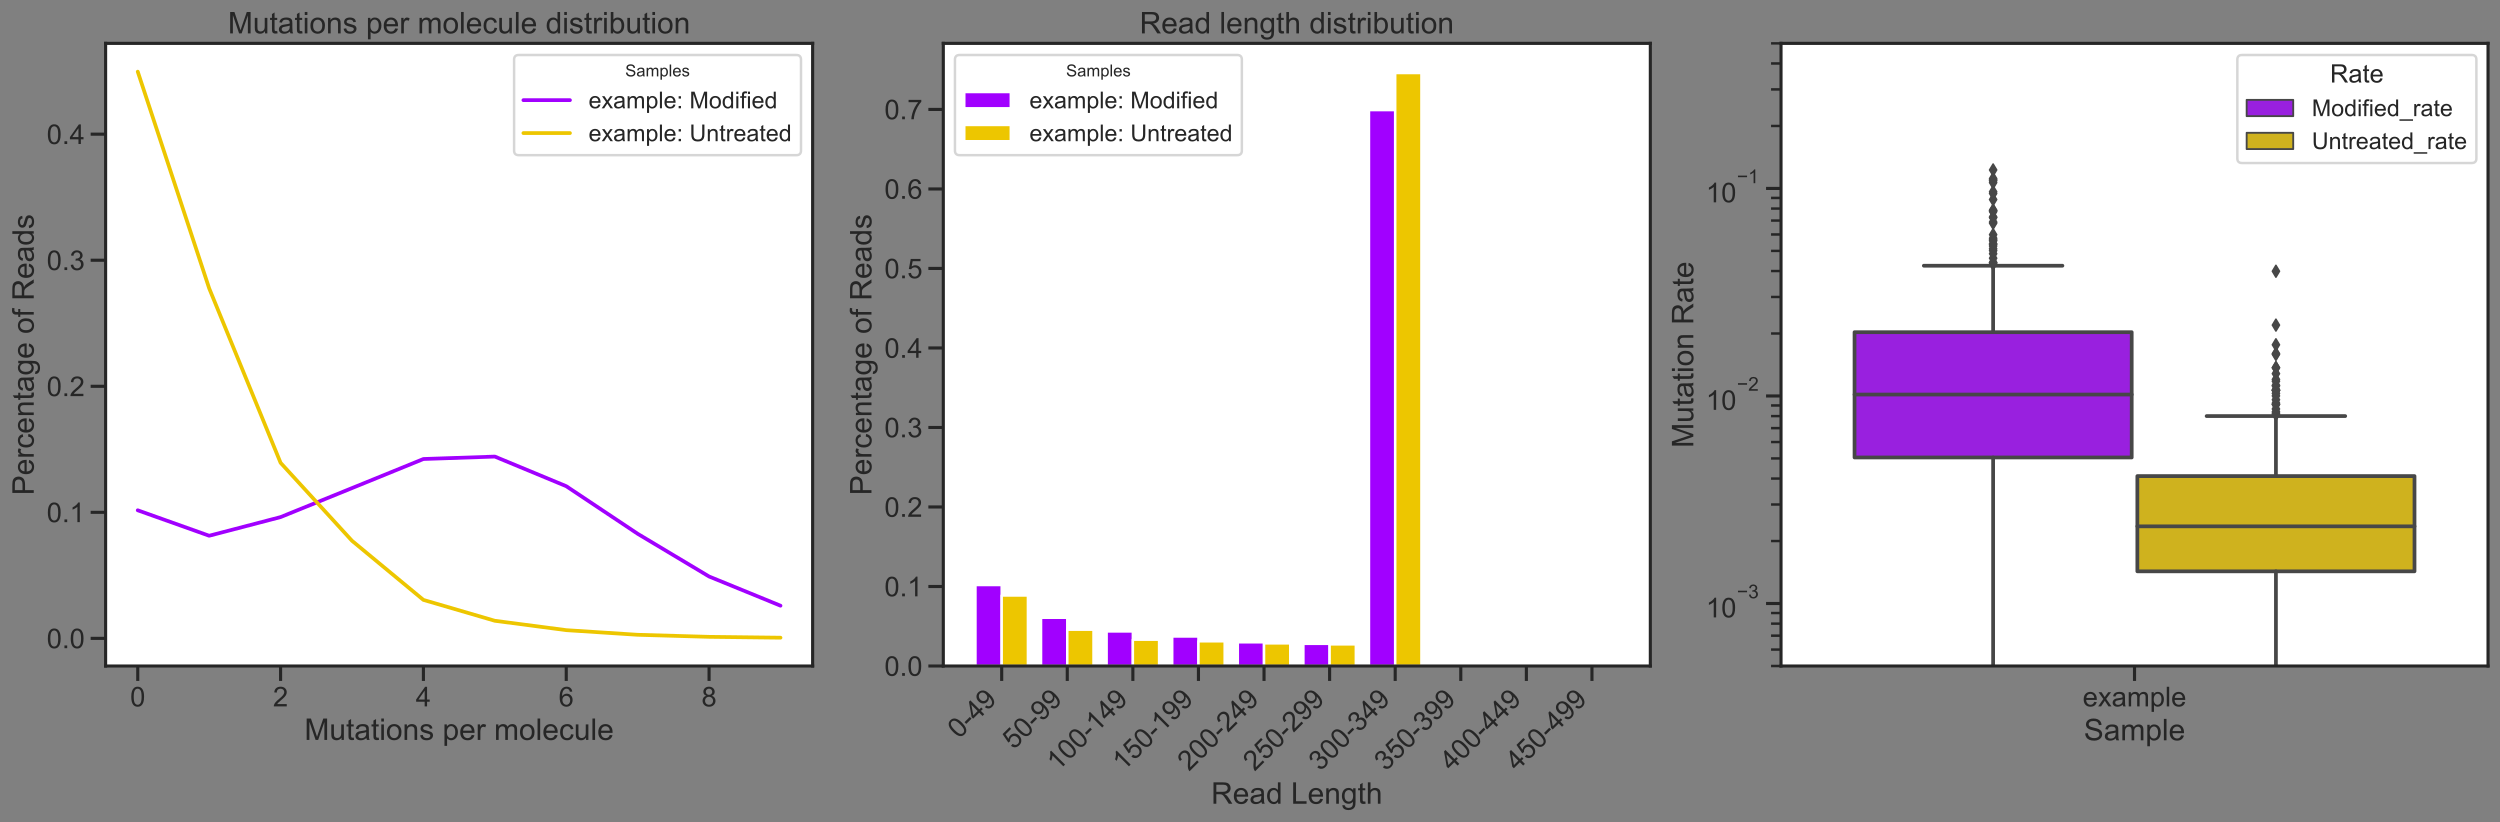 <?xml version="1.0" encoding="utf-8" standalone="no"?>
<!DOCTYPE svg PUBLIC "-//W3C//DTD SVG 1.1//EN"
  "http://www.w3.org/Graphics/SVG/1.1/DTD/svg11.dtd">
<!-- Created with matplotlib (https://matplotlib.org/) -->
<svg height="494.453pt" version="1.1" viewBox="0 0 1503.752 494.453" width="1503.752pt" xmlns="http://www.w3.org/2000/svg" xmlns:xlink="http://www.w3.org/1999/xlink">
 <rect x="0" y="0" width="1503.752" height="494.453" fill="#808080" stroke="none"/>
 <defs>
  <style type="text/css">
*{stroke-linecap:butt;stroke-linejoin:round;}
  </style>
 </defs>
 <g id="figure_1">
  <g id="patch_1">
   <path d="M 0 494.453 
L 1503.752 494.453 
L 1503.752 0 
L 0 0 
z
" style="fill:none;"/>
  </g>
  <g id="axes_1">
   <g id="patch_2">
    <path d="M 63.527 400.598 
L 488.797 400.598 
L 488.797 26.084 
L 63.527 26.084 
z
" style="fill:#ffffff;"/>
   </g>
   <g id="matplotlib.axis_1">
    <g id="xtick_1">
     <g id="line2d_1">
      <defs>
       <path d="M 0 0 
L 0 9 
" id="m814dc93adc" style="stroke:#262626;stroke-width:1.875;"/>
      </defs>
      <g>
       <use style="fill:#262626;stroke:#262626;stroke-width:1.875;" x="82.857" xlink:href="#m814dc93adc" y="400.598"/>
      </g>
     </g>
     <g id="text_1">
      <!-- 0 -->
      <defs>
       <path d="M 4.156 35.297 
Q 4.156 48 6.766 55.734 
Q 9.375 63.484 14.516 67.672 
Q 19.672 71.875 27.484 71.875 
Q 33.25 71.875 37.594 69.547 
Q 41.938 67.234 44.766 62.859 
Q 47.609 58.5 49.219 52.219 
Q 50.828 45.953 50.828 35.297 
Q 50.828 22.703 48.234 14.969 
Q 45.656 7.234 40.5 3 
Q 35.359 -1.219 27.484 -1.219 
Q 17.141 -1.219 11.234 6.203 
Q 4.156 15.141 4.156 35.297 
z
M 13.188 35.297 
Q 13.188 17.672 17.312 11.828 
Q 21.438 6 27.484 6 
Q 33.547 6 37.672 11.859 
Q 41.797 17.719 41.797 35.297 
Q 41.797 52.984 37.672 58.781 
Q 33.547 64.594 27.391 64.594 
Q 21.344 64.594 17.719 59.469 
Q 13.188 52.938 13.188 35.297 
z
" id="ArialMT-48"/>
      </defs>
      <g style="fill:#262626;" transform="translate(78.27 424.908)scale(0.165 -0.165)">
       <use xlink:href="#ArialMT-48"/>
      </g>
     </g>
    </g>
    <g id="xtick_2">
     <g id="line2d_2">
      <g>
       <use style="fill:#262626;stroke:#262626;stroke-width:1.875;" x="168.77" xlink:href="#m814dc93adc" y="400.598"/>
      </g>
     </g>
     <g id="text_2">
      <!-- 2 -->
      <defs>
       <path d="M 50.344 8.453 
L 50.344 0 
L 3.031 0 
Q 2.938 3.172 4.047 6.109 
Q 5.859 10.938 9.828 15.625 
Q 13.812 20.312 21.344 26.469 
Q 33.016 36.031 37.109 41.625 
Q 41.219 47.219 41.219 52.203 
Q 41.219 57.422 37.469 61 
Q 33.734 64.594 27.734 64.594 
Q 21.391 64.594 17.578 60.781 
Q 13.766 56.984 13.719 50.25 
L 4.688 51.172 
Q 5.609 61.281 11.656 66.578 
Q 17.719 71.875 27.938 71.875 
Q 38.234 71.875 44.234 66.156 
Q 50.25 60.453 50.25 52 
Q 50.25 47.703 48.484 43.547 
Q 46.734 39.406 42.656 34.812 
Q 38.578 30.219 29.109 22.219 
Q 21.188 15.578 18.938 13.203 
Q 16.703 10.844 15.234 8.453 
z
" id="ArialMT-50"/>
      </defs>
      <g style="fill:#262626;" transform="translate(164.183 424.908)scale(0.165 -0.165)">
       <use xlink:href="#ArialMT-50"/>
      </g>
     </g>
    </g>
    <g id="xtick_3">
     <g id="line2d_3">
      <g>
       <use style="fill:#262626;stroke:#262626;stroke-width:1.875;" x="254.684" xlink:href="#m814dc93adc" y="400.598"/>
      </g>
     </g>
     <g id="text_3">
      <!-- 4 -->
      <defs>
       <path d="M 32.328 0 
L 32.328 17.141 
L 1.266 17.141 
L 1.266 25.203 
L 33.938 71.578 
L 41.109 71.578 
L 41.109 25.203 
L 50.781 25.203 
L 50.781 17.141 
L 41.109 17.141 
L 41.109 0 
z
M 32.328 25.203 
L 32.328 57.469 
L 9.906 25.203 
z
" id="ArialMT-52"/>
      </defs>
      <g style="fill:#262626;" transform="translate(250.096 424.908)scale(0.165 -0.165)">
       <use xlink:href="#ArialMT-52"/>
      </g>
     </g>
    </g>
    <g id="xtick_4">
     <g id="line2d_4">
      <g>
       <use style="fill:#262626;stroke:#262626;stroke-width:1.875;" x="340.597" xlink:href="#m814dc93adc" y="400.598"/>
      </g>
     </g>
     <g id="text_4">
      <!-- 6 -->
      <defs>
       <path d="M 49.75 54.047 
L 41.016 53.375 
Q 39.844 58.547 37.703 60.891 
Q 34.125 64.656 28.906 64.656 
Q 24.703 64.656 21.531 62.312 
Q 17.391 59.281 14.984 53.469 
Q 12.594 47.656 12.5 36.922 
Q 15.672 41.75 20.266 44.094 
Q 24.859 46.438 29.891 46.438 
Q 38.672 46.438 44.844 39.969 
Q 51.031 33.5 51.031 23.25 
Q 51.031 16.5 48.125 10.719 
Q 45.219 4.938 40.141 1.859 
Q 35.062 -1.219 28.609 -1.219 
Q 17.625 -1.219 10.688 6.859 
Q 3.766 14.938 3.766 33.5 
Q 3.766 54.25 11.422 63.672 
Q 18.109 71.875 29.438 71.875 
Q 37.891 71.875 43.281 67.141 
Q 48.688 62.406 49.75 54.047 
z
M 13.875 23.188 
Q 13.875 18.656 15.797 14.5 
Q 17.719 10.359 21.188 8.172 
Q 24.656 6 28.469 6 
Q 34.031 6 38.031 10.484 
Q 42.047 14.984 42.047 22.703 
Q 42.047 30.125 38.078 34.391 
Q 34.125 38.672 28.125 38.672 
Q 22.172 38.672 18.016 34.391 
Q 13.875 30.125 13.875 23.188 
z
" id="ArialMT-54"/>
      </defs>
      <g style="fill:#262626;" transform="translate(336.009 424.908)scale(0.165 -0.165)">
       <use xlink:href="#ArialMT-54"/>
      </g>
     </g>
    </g>
    <g id="xtick_5">
     <g id="line2d_5">
      <g>
       <use style="fill:#262626;stroke:#262626;stroke-width:1.875;" x="426.51" xlink:href="#m814dc93adc" y="400.598"/>
      </g>
     </g>
     <g id="text_5">
      <!-- 8 -->
      <defs>
       <path d="M 17.672 38.812 
Q 12.203 40.828 9.562 44.531 
Q 6.938 48.25 6.938 53.422 
Q 6.938 61.234 12.547 66.547 
Q 18.172 71.875 27.484 71.875 
Q 36.859 71.875 42.578 66.422 
Q 48.297 60.984 48.297 53.172 
Q 48.297 48.188 45.672 44.5 
Q 43.062 40.828 37.75 38.812 
Q 44.344 36.672 47.781 31.875 
Q 51.219 27.094 51.219 20.453 
Q 51.219 11.281 44.719 5.031 
Q 38.234 -1.219 27.641 -1.219 
Q 17.047 -1.219 10.547 5.047 
Q 4.047 11.328 4.047 20.703 
Q 4.047 27.688 7.594 32.391 
Q 11.141 37.109 17.672 38.812 
z
M 15.922 53.719 
Q 15.922 48.641 19.188 45.406 
Q 22.469 42.188 27.688 42.188 
Q 32.766 42.188 36.016 45.375 
Q 39.266 48.578 39.266 53.219 
Q 39.266 58.062 35.906 61.359 
Q 32.562 64.656 27.594 64.656 
Q 22.562 64.656 19.234 61.422 
Q 15.922 58.203 15.922 53.719 
z
M 13.094 20.656 
Q 13.094 16.891 14.875 13.375 
Q 16.656 9.859 20.172 7.922 
Q 23.688 6 27.734 6 
Q 34.031 6 38.125 10.047 
Q 42.234 14.109 42.234 20.359 
Q 42.234 26.703 38.016 30.859 
Q 33.797 35.016 27.438 35.016 
Q 21.234 35.016 17.156 30.906 
Q 13.094 26.812 13.094 20.656 
z
" id="ArialMT-56"/>
      </defs>
      <g style="fill:#262626;" transform="translate(421.922 424.908)scale(0.165 -0.165)">
       <use xlink:href="#ArialMT-56"/>
      </g>
     </g>
    </g>
    <g id="text_6">
     <!-- Mutations per molecule -->
     <defs>
      <path d="M 7.422 0 
L 7.422 71.578 
L 21.688 71.578 
L 38.625 20.906 
Q 40.969 13.812 42.047 10.297 
Q 43.266 14.203 45.844 21.781 
L 62.984 71.578 
L 75.734 71.578 
L 75.734 0 
L 66.609 0 
L 66.609 59.906 
L 45.797 0 
L 37.25 0 
L 16.547 60.938 
L 16.547 0 
z
" id="ArialMT-77"/>
      <path d="M 40.578 0 
L 40.578 7.625 
Q 34.516 -1.172 24.125 -1.172 
Q 19.531 -1.172 15.547 0.578 
Q 11.578 2.344 9.641 5 
Q 7.719 7.672 6.938 11.531 
Q 6.391 14.109 6.391 19.734 
L 6.391 51.859 
L 15.188 51.859 
L 15.188 23.094 
Q 15.188 16.219 15.719 13.812 
Q 16.547 10.359 19.234 8.375 
Q 21.922 6.391 25.875 6.391 
Q 29.828 6.391 33.297 8.422 
Q 36.766 10.453 38.203 13.938 
Q 39.656 17.438 39.656 24.078 
L 39.656 51.859 
L 48.438 51.859 
L 48.438 0 
z
" id="ArialMT-117"/>
      <path d="M 25.781 7.859 
L 27.047 0.094 
Q 23.344 -0.688 20.406 -0.688 
Q 15.625 -0.688 12.984 0.828 
Q 10.359 2.344 9.281 4.812 
Q 8.203 7.281 8.203 15.188 
L 8.203 45.016 
L 1.766 45.016 
L 1.766 51.859 
L 8.203 51.859 
L 8.203 64.703 
L 16.938 69.969 
L 16.938 51.859 
L 25.781 51.859 
L 25.781 45.016 
L 16.938 45.016 
L 16.938 14.703 
Q 16.938 10.938 17.406 9.859 
Q 17.875 8.797 18.922 8.156 
Q 19.969 7.516 21.922 7.516 
Q 23.391 7.516 25.781 7.859 
z
" id="ArialMT-116"/>
      <path d="M 40.438 6.391 
Q 35.547 2.25 31.031 0.531 
Q 26.516 -1.172 21.344 -1.172 
Q 12.797 -1.172 8.203 3 
Q 3.609 7.172 3.609 13.672 
Q 3.609 17.484 5.344 20.625 
Q 7.078 23.781 9.891 25.688 
Q 12.703 27.594 16.219 28.562 
Q 18.797 29.25 24.031 29.891 
Q 34.672 31.156 39.703 32.906 
Q 39.75 34.719 39.75 35.203 
Q 39.75 40.578 37.25 42.781 
Q 33.891 45.75 27.25 45.75 
Q 21.047 45.75 18.094 43.578 
Q 15.141 41.406 13.719 35.891 
L 5.125 37.062 
Q 6.297 42.578 8.984 45.969 
Q 11.672 49.359 16.75 51.188 
Q 21.828 53.031 28.516 53.031 
Q 35.156 53.031 39.297 51.469 
Q 43.453 49.906 45.406 47.531 
Q 47.359 45.172 48.141 41.547 
Q 48.578 39.312 48.578 33.453 
L 48.578 21.734 
Q 48.578 9.469 49.141 6.219 
Q 49.703 2.984 51.375 0 
L 42.188 0 
Q 40.828 2.734 40.438 6.391 
z
M 39.703 26.031 
Q 34.906 24.078 25.344 22.703 
Q 19.922 21.922 17.672 20.938 
Q 15.438 19.969 14.203 18.094 
Q 12.984 16.219 12.984 13.922 
Q 12.984 10.406 15.641 8.062 
Q 18.312 5.719 23.438 5.719 
Q 28.516 5.719 32.469 7.938 
Q 36.422 10.156 38.281 14.016 
Q 39.703 17 39.703 22.797 
z
" id="ArialMT-97"/>
      <path d="M 6.641 61.469 
L 6.641 71.578 
L 15.438 71.578 
L 15.438 61.469 
z
M 6.641 0 
L 6.641 51.859 
L 15.438 51.859 
L 15.438 0 
z
" id="ArialMT-105"/>
      <path d="M 3.328 25.922 
Q 3.328 40.328 11.328 47.266 
Q 18.016 53.031 27.641 53.031 
Q 38.328 53.031 45.109 46.016 
Q 51.906 39.016 51.906 26.656 
Q 51.906 16.656 48.906 10.906 
Q 45.906 5.172 40.156 2 
Q 34.422 -1.172 27.641 -1.172 
Q 16.75 -1.172 10.031 5.812 
Q 3.328 12.797 3.328 25.922 
z
M 12.359 25.922 
Q 12.359 15.969 16.703 11.016 
Q 21.047 6.062 27.641 6.062 
Q 34.188 6.062 38.531 11.031 
Q 42.875 16.016 42.875 26.219 
Q 42.875 35.844 38.5 40.797 
Q 34.125 45.75 27.641 45.75 
Q 21.047 45.75 16.703 40.812 
Q 12.359 35.891 12.359 25.922 
z
" id="ArialMT-111"/>
      <path d="M 6.594 0 
L 6.594 51.859 
L 14.5 51.859 
L 14.5 44.484 
Q 20.219 53.031 31 53.031 
Q 35.688 53.031 39.625 51.344 
Q 43.562 49.656 45.516 46.922 
Q 47.469 44.188 48.25 40.438 
Q 48.734 37.984 48.734 31.891 
L 48.734 0 
L 39.938 0 
L 39.938 31.547 
Q 39.938 36.922 38.906 39.578 
Q 37.891 42.234 35.281 43.812 
Q 32.672 45.406 29.156 45.406 
Q 23.531 45.406 19.453 41.844 
Q 15.375 38.281 15.375 28.328 
L 15.375 0 
z
" id="ArialMT-110"/>
      <path d="M 3.078 15.484 
L 11.766 16.844 
Q 12.5 11.625 15.844 8.844 
Q 19.188 6.062 25.203 6.062 
Q 31.25 6.062 34.172 8.516 
Q 37.109 10.984 37.109 14.312 
Q 37.109 17.281 34.516 19 
Q 32.719 20.172 25.531 21.969 
Q 15.875 24.422 12.141 26.203 
Q 8.406 27.984 6.469 31.125 
Q 4.547 34.281 4.547 38.094 
Q 4.547 41.547 6.125 44.5 
Q 7.719 47.469 10.453 49.422 
Q 12.5 50.922 16.031 51.969 
Q 19.578 53.031 23.641 53.031 
Q 29.734 53.031 34.344 51.266 
Q 38.969 49.516 41.156 46.5 
Q 43.359 43.5 44.188 38.484 
L 35.594 37.312 
Q 35.016 41.312 32.203 43.547 
Q 29.391 45.797 24.266 45.797 
Q 18.219 45.797 15.625 43.797 
Q 13.031 41.797 13.031 39.109 
Q 13.031 37.406 14.109 36.031 
Q 15.188 34.625 17.484 33.688 
Q 18.797 33.203 25.25 31.453 
Q 34.578 28.953 38.25 27.359 
Q 41.938 25.781 44.031 22.75 
Q 46.141 19.734 46.141 15.234 
Q 46.141 10.844 43.578 6.953 
Q 41.016 3.078 36.172 0.953 
Q 31.344 -1.172 25.25 -1.172 
Q 15.141 -1.172 9.844 3.031 
Q 4.547 7.234 3.078 15.484 
z
" id="ArialMT-115"/>
      <path id="ArialMT-32"/>
      <path d="M 6.594 -19.875 
L 6.594 51.859 
L 14.594 51.859 
L 14.594 45.125 
Q 17.438 49.078 21 51.047 
Q 24.562 53.031 29.641 53.031 
Q 36.281 53.031 41.359 49.609 
Q 46.438 46.188 49.016 39.953 
Q 51.609 33.734 51.609 26.312 
Q 51.609 18.359 48.75 11.984 
Q 45.906 5.609 40.453 2.219 
Q 35.016 -1.172 29 -1.172 
Q 24.609 -1.172 21.109 0.688 
Q 17.625 2.547 15.375 5.375 
L 15.375 -19.875 
z
M 14.547 25.641 
Q 14.547 15.625 18.594 10.844 
Q 22.656 6.062 28.422 6.062 
Q 34.281 6.062 38.453 11.016 
Q 42.625 15.969 42.625 26.375 
Q 42.625 36.281 38.547 41.203 
Q 34.469 46.141 28.812 46.141 
Q 23.188 46.141 18.859 40.891 
Q 14.547 35.641 14.547 25.641 
z
" id="ArialMT-112"/>
      <path d="M 42.094 16.703 
L 51.172 15.578 
Q 49.031 7.625 43.219 3.219 
Q 37.406 -1.172 28.375 -1.172 
Q 17 -1.172 10.328 5.828 
Q 3.656 12.844 3.656 25.484 
Q 3.656 38.578 10.391 45.797 
Q 17.141 53.031 27.875 53.031 
Q 38.281 53.031 44.875 45.953 
Q 51.469 38.875 51.469 26.031 
Q 51.469 25.25 51.422 23.688 
L 12.75 23.688 
Q 13.234 15.141 17.578 10.594 
Q 21.922 6.062 28.422 6.062 
Q 33.25 6.062 36.672 8.594 
Q 40.094 11.141 42.094 16.703 
z
M 13.234 30.906 
L 42.188 30.906 
Q 41.609 37.453 38.875 40.719 
Q 34.672 45.797 27.984 45.797 
Q 21.922 45.797 17.797 41.75 
Q 13.672 37.703 13.234 30.906 
z
" id="ArialMT-101"/>
      <path d="M 6.5 0 
L 6.5 51.859 
L 14.406 51.859 
L 14.406 44 
Q 17.438 49.516 20 51.266 
Q 22.562 53.031 25.641 53.031 
Q 30.078 53.031 34.672 50.203 
L 31.641 42.047 
Q 28.422 43.953 25.203 43.953 
Q 22.312 43.953 20.016 42.219 
Q 17.719 40.484 16.75 37.406 
Q 15.281 32.719 15.281 27.156 
L 15.281 0 
z
" id="ArialMT-114"/>
      <path d="M 6.594 0 
L 6.594 51.859 
L 14.453 51.859 
L 14.453 44.578 
Q 16.891 48.391 20.938 50.703 
Q 25 53.031 30.172 53.031 
Q 35.938 53.031 39.625 50.641 
Q 43.312 48.25 44.828 43.953 
Q 50.984 53.031 60.844 53.031 
Q 68.562 53.031 72.703 48.75 
Q 76.859 44.484 76.859 35.594 
L 76.859 0 
L 68.109 0 
L 68.109 32.672 
Q 68.109 37.938 67.25 40.25 
Q 66.406 42.578 64.156 43.984 
Q 61.922 45.406 58.891 45.406 
Q 53.422 45.406 49.797 41.766 
Q 46.188 38.141 46.188 30.125 
L 46.188 0 
L 37.406 0 
L 37.406 33.688 
Q 37.406 39.547 35.25 42.469 
Q 33.109 45.406 28.219 45.406 
Q 24.516 45.406 21.359 43.453 
Q 18.219 41.5 16.797 37.734 
Q 15.375 33.984 15.375 26.906 
L 15.375 0 
z
" id="ArialMT-109"/>
      <path d="M 6.391 0 
L 6.391 71.578 
L 15.188 71.578 
L 15.188 0 
z
" id="ArialMT-108"/>
      <path d="M 40.438 19 
L 49.078 17.875 
Q 47.656 8.938 41.812 3.875 
Q 35.984 -1.172 27.484 -1.172 
Q 16.844 -1.172 10.375 5.781 
Q 3.906 12.75 3.906 25.734 
Q 3.906 34.125 6.688 40.422 
Q 9.469 46.734 15.156 49.875 
Q 20.844 53.031 27.547 53.031 
Q 35.984 53.031 41.359 48.75 
Q 46.734 44.484 48.25 36.625 
L 39.703 35.297 
Q 38.484 40.531 35.375 43.156 
Q 32.281 45.797 27.875 45.797 
Q 21.234 45.797 17.078 41.031 
Q 12.938 36.281 12.938 25.984 
Q 12.938 15.531 16.938 10.797 
Q 20.953 6.062 27.391 6.062 
Q 32.562 6.062 36.031 9.234 
Q 39.5 12.406 40.438 19 
z
" id="ArialMT-99"/>
     </defs>
     <g style="fill:#262626;" transform="translate(183.123 445.071)scale(0.18 -0.18)">
      <use xlink:href="#ArialMT-77"/>
      <use x="83.301" xlink:href="#ArialMT-117"/>
      <use x="138.916" xlink:href="#ArialMT-116"/>
      <use x="166.699" xlink:href="#ArialMT-97"/>
      <use x="222.314" xlink:href="#ArialMT-116"/>
      <use x="250.098" xlink:href="#ArialMT-105"/>
      <use x="272.314" xlink:href="#ArialMT-111"/>
      <use x="327.93" xlink:href="#ArialMT-110"/>
      <use x="383.545" xlink:href="#ArialMT-115"/>
      <use x="433.545" xlink:href="#ArialMT-32"/>
      <use x="461.328" xlink:href="#ArialMT-112"/>
      <use x="516.943" xlink:href="#ArialMT-101"/>
      <use x="572.559" xlink:href="#ArialMT-114"/>
      <use x="605.859" xlink:href="#ArialMT-32"/>
      <use x="633.643" xlink:href="#ArialMT-109"/>
      <use x="716.943" xlink:href="#ArialMT-111"/>
      <use x="772.559" xlink:href="#ArialMT-108"/>
      <use x="794.775" xlink:href="#ArialMT-101"/>
      <use x="850.391" xlink:href="#ArialMT-99"/>
      <use x="900.391" xlink:href="#ArialMT-117"/>
      <use x="956.006" xlink:href="#ArialMT-108"/>
      <use x="978.223" xlink:href="#ArialMT-101"/>
     </g>
    </g>
   </g>
   <g id="matplotlib.axis_2">
    <g id="ytick_1">
     <g id="line2d_6">
      <defs>
       <path d="M 0 0 
L -9 0 
" id="m6807769216" style="stroke:#262626;stroke-width:1.875;"/>
      </defs>
      <g>
       <use style="fill:#262626;stroke:#262626;stroke-width:1.875;" x="63.527" xlink:href="#m6807769216" y="383.987"/>
      </g>
     </g>
     <g id="text_7">
      <!-- 0.0 -->
      <defs>
       <path d="M 9.078 0 
L 9.078 10.016 
L 19.094 10.016 
L 19.094 0 
z
" id="ArialMT-46"/>
      </defs>
      <g style="fill:#262626;" transform="translate(28.092 389.892)scale(0.165 -0.165)">
       <use xlink:href="#ArialMT-48"/>
       <use x="55.615" xlink:href="#ArialMT-46"/>
       <use x="83.398" xlink:href="#ArialMT-48"/>
      </g>
     </g>
    </g>
    <g id="ytick_2">
     <g id="line2d_7">
      <g>
       <use style="fill:#262626;stroke:#262626;stroke-width:1.875;" x="63.527" xlink:href="#m6807769216" y="308.169"/>
      </g>
     </g>
     <g id="text_8">
      <!-- 0.1 -->
      <defs>
       <path d="M 37.25 0 
L 28.469 0 
L 28.469 56 
Q 25.297 52.984 20.141 49.953 
Q 14.984 46.922 10.891 45.406 
L 10.891 53.906 
Q 18.266 57.375 23.781 62.297 
Q 29.297 67.234 31.594 71.875 
L 37.25 71.875 
z
" id="ArialMT-49"/>
      </defs>
      <g style="fill:#262626;" transform="translate(28.092 314.074)scale(0.165 -0.165)">
       <use xlink:href="#ArialMT-48"/>
       <use x="55.615" xlink:href="#ArialMT-46"/>
       <use x="83.398" xlink:href="#ArialMT-49"/>
      </g>
     </g>
    </g>
    <g id="ytick_3">
     <g id="line2d_8">
      <g>
       <use style="fill:#262626;stroke:#262626;stroke-width:1.875;" x="63.527" xlink:href="#m6807769216" y="232.351"/>
      </g>
     </g>
     <g id="text_9">
      <!-- 0.2 -->
      <g style="fill:#262626;" transform="translate(28.092 238.256)scale(0.165 -0.165)">
       <use xlink:href="#ArialMT-48"/>
       <use x="55.615" xlink:href="#ArialMT-46"/>
       <use x="83.398" xlink:href="#ArialMT-50"/>
      </g>
     </g>
    </g>
    <g id="ytick_4">
     <g id="line2d_9">
      <g>
       <use style="fill:#262626;stroke:#262626;stroke-width:1.875;" x="63.527" xlink:href="#m6807769216" y="156.534"/>
      </g>
     </g>
     <g id="text_10">
      <!-- 0.3 -->
      <defs>
       <path d="M 4.203 18.891 
L 12.984 20.062 
Q 14.5 12.594 18.141 9.297 
Q 21.781 6 27 6 
Q 33.203 6 37.469 10.297 
Q 41.75 14.594 41.75 20.953 
Q 41.75 27 37.797 30.922 
Q 33.844 34.859 27.734 34.859 
Q 25.25 34.859 21.531 33.891 
L 22.516 41.609 
Q 23.391 41.5 23.922 41.5 
Q 29.547 41.5 34.031 44.422 
Q 38.531 47.359 38.531 53.469 
Q 38.531 58.297 35.25 61.469 
Q 31.984 64.656 26.812 64.656 
Q 21.688 64.656 18.266 61.422 
Q 14.844 58.203 13.875 51.766 
L 5.078 53.328 
Q 6.688 62.156 12.391 67.016 
Q 18.109 71.875 26.609 71.875 
Q 32.469 71.875 37.391 69.359 
Q 42.328 66.844 44.938 62.5 
Q 47.562 58.156 47.562 53.266 
Q 47.562 48.641 45.062 44.828 
Q 42.578 41.016 37.703 38.766 
Q 44.047 37.312 47.562 32.688 
Q 51.078 28.078 51.078 21.141 
Q 51.078 11.766 44.234 5.25 
Q 37.406 -1.266 26.953 -1.266 
Q 17.531 -1.266 11.297 4.344 
Q 5.078 9.969 4.203 18.891 
z
" id="ArialMT-51"/>
      </defs>
      <g style="fill:#262626;" transform="translate(28.092 162.439)scale(0.165 -0.165)">
       <use xlink:href="#ArialMT-48"/>
       <use x="55.615" xlink:href="#ArialMT-46"/>
       <use x="83.398" xlink:href="#ArialMT-51"/>
      </g>
     </g>
    </g>
    <g id="ytick_5">
     <g id="line2d_10">
      <g>
       <use style="fill:#262626;stroke:#262626;stroke-width:1.875;" x="63.527" xlink:href="#m6807769216" y="80.716"/>
      </g>
     </g>
     <g id="text_11">
      <!-- 0.4 -->
      <g style="fill:#262626;" transform="translate(28.092 86.621)scale(0.165 -0.165)">
       <use xlink:href="#ArialMT-48"/>
       <use x="55.615" xlink:href="#ArialMT-46"/>
       <use x="83.398" xlink:href="#ArialMT-52"/>
      </g>
     </g>
    </g>
    <g id="text_12">
     <!-- Percentage of Reads -->
     <defs>
      <path d="M 7.719 0 
L 7.719 71.578 
L 34.719 71.578 
Q 41.844 71.578 45.609 70.906 
Q 50.875 70.016 54.438 67.547 
Q 58.016 65.094 60.188 60.641 
Q 62.359 56.203 62.359 50.875 
Q 62.359 41.75 56.547 35.422 
Q 50.734 29.109 35.547 29.109 
L 17.188 29.109 
L 17.188 0 
z
M 17.188 37.547 
L 35.688 37.547 
Q 44.875 37.547 48.734 40.969 
Q 52.594 44.391 52.594 50.594 
Q 52.594 55.078 50.312 58.266 
Q 48.047 61.469 44.344 62.5 
Q 41.938 63.141 35.5 63.141 
L 17.188 63.141 
z
" id="ArialMT-80"/>
      <path d="M 4.984 -4.297 
L 13.531 -5.562 
Q 14.062 -9.516 16.5 -11.328 
Q 19.781 -13.766 25.438 -13.766 
Q 31.547 -13.766 34.859 -11.328 
Q 38.188 -8.891 39.359 -4.5 
Q 40.047 -1.812 39.984 6.781 
Q 34.234 0 25.641 0 
Q 14.938 0 9.078 7.719 
Q 3.219 15.438 3.219 26.219 
Q 3.219 33.641 5.906 39.906 
Q 8.594 46.188 13.688 49.609 
Q 18.797 53.031 25.688 53.031 
Q 34.859 53.031 40.828 45.609 
L 40.828 51.859 
L 48.922 51.859 
L 48.922 7.031 
Q 48.922 -5.078 46.453 -10.125 
Q 44 -15.188 38.641 -18.109 
Q 33.297 -21.047 25.484 -21.047 
Q 16.219 -21.047 10.5 -16.875 
Q 4.781 -12.703 4.984 -4.297 
z
M 12.25 26.859 
Q 12.25 16.656 16.297 11.969 
Q 20.359 7.281 26.469 7.281 
Q 32.516 7.281 36.609 11.938 
Q 40.719 16.609 40.719 26.562 
Q 40.719 36.078 36.5 40.906 
Q 32.281 45.75 26.312 45.75 
Q 20.453 45.75 16.344 40.984 
Q 12.25 36.234 12.25 26.859 
z
" id="ArialMT-103"/>
      <path d="M 8.688 0 
L 8.688 45.016 
L 0.922 45.016 
L 0.922 51.859 
L 8.688 51.859 
L 8.688 57.375 
Q 8.688 62.594 9.625 65.141 
Q 10.891 68.562 14.078 70.672 
Q 17.281 72.797 23.047 72.797 
Q 26.766 72.797 31.25 71.922 
L 29.938 64.266 
Q 27.203 64.75 24.75 64.75 
Q 20.75 64.75 19.094 63.031 
Q 17.438 61.328 17.438 56.641 
L 17.438 51.859 
L 27.547 51.859 
L 27.547 45.016 
L 17.438 45.016 
L 17.438 0 
z
" id="ArialMT-102"/>
      <path d="M 7.859 0 
L 7.859 71.578 
L 39.594 71.578 
Q 49.172 71.578 54.141 69.641 
Q 59.125 67.719 62.109 62.828 
Q 65.094 57.953 65.094 52.047 
Q 65.094 44.438 60.156 39.203 
Q 55.219 33.984 44.922 32.562 
Q 48.688 30.766 50.641 29 
Q 54.781 25.203 58.5 19.484 
L 70.953 0 
L 59.031 0 
L 49.562 14.891 
Q 45.406 21.344 42.719 24.75 
Q 40.047 28.172 37.922 29.531 
Q 35.797 30.906 33.594 31.453 
Q 31.984 31.781 28.328 31.781 
L 17.328 31.781 
L 17.328 0 
z
M 17.328 39.984 
L 37.703 39.984 
Q 44.188 39.984 47.844 41.328 
Q 51.516 42.672 53.422 45.625 
Q 55.328 48.578 55.328 52.047 
Q 55.328 57.125 51.641 60.391 
Q 47.953 63.672 39.984 63.672 
L 17.328 63.672 
z
" id="ArialMT-82"/>
      <path d="M 40.234 0 
L 40.234 6.547 
Q 35.297 -1.172 25.734 -1.172 
Q 19.531 -1.172 14.328 2.25 
Q 9.125 5.672 6.266 11.797 
Q 3.422 17.922 3.422 25.875 
Q 3.422 33.641 6 39.969 
Q 8.594 46.297 13.766 49.656 
Q 18.953 53.031 25.344 53.031 
Q 30.031 53.031 33.688 51.047 
Q 37.359 49.078 39.656 45.906 
L 39.656 71.578 
L 48.391 71.578 
L 48.391 0 
z
M 12.453 25.875 
Q 12.453 15.922 16.641 10.984 
Q 20.844 6.062 26.562 6.062 
Q 32.328 6.062 36.344 10.766 
Q 40.375 15.484 40.375 25.141 
Q 40.375 35.797 36.266 40.766 
Q 32.172 45.75 26.172 45.75 
Q 20.312 45.75 16.375 40.969 
Q 12.453 36.188 12.453 25.875 
z
" id="ArialMT-100"/>
     </defs>
     <g style="fill:#262626;" transform="translate(20.303 297.89)rotate(-90)scale(0.18 -0.18)">
      <use xlink:href="#ArialMT-80"/>
      <use x="66.699" xlink:href="#ArialMT-101"/>
      <use x="122.314" xlink:href="#ArialMT-114"/>
      <use x="155.615" xlink:href="#ArialMT-99"/>
      <use x="205.615" xlink:href="#ArialMT-101"/>
      <use x="261.23" xlink:href="#ArialMT-110"/>
      <use x="316.846" xlink:href="#ArialMT-116"/>
      <use x="344.629" xlink:href="#ArialMT-97"/>
      <use x="400.244" xlink:href="#ArialMT-103"/>
      <use x="455.859" xlink:href="#ArialMT-101"/>
      <use x="511.475" xlink:href="#ArialMT-32"/>
      <use x="539.258" xlink:href="#ArialMT-111"/>
      <use x="594.873" xlink:href="#ArialMT-102"/>
      <use x="622.656" xlink:href="#ArialMT-32"/>
      <use x="650.439" xlink:href="#ArialMT-82"/>
      <use x="722.656" xlink:href="#ArialMT-101"/>
      <use x="778.271" xlink:href="#ArialMT-97"/>
      <use x="833.887" xlink:href="#ArialMT-100"/>
      <use x="889.502" xlink:href="#ArialMT-115"/>
     </g>
    </g>
   </g>
   <g id="line2d_11">
    <path clip-path="url(#pc691c99eb5)" d="M 82.857 306.939 
L 125.814 322.251 
L 168.77 311.025 
L 211.727 293.588 
L 254.684 276.091 
L 297.64 274.629 
L 340.597 292.447 
L 383.553 321.069 
L 426.51 346.768 
L 469.466 364.324 
" style="fill:none;stroke:#a100ff;stroke-linecap:round;stroke-width:2.25;"/>
   </g>
   <g id="line2d_12">
    <path clip-path="url(#pc691c99eb5)" d="M 82.857 43.107 
L 125.814 173.43 
L 168.77 278.371 
L 211.727 325.279 
L 254.684 360.846 
L 297.64 373.403 
L 340.597 379.04 
L 383.553 381.825 
L 426.51 383.057 
L 469.466 383.574 
" style="fill:none;stroke:#edc600;stroke-linecap:round;stroke-width:2.25;"/>
   </g>
   <g id="patch_3">
    <path d="M 63.527 400.598 
L 63.527 26.084 
" style="fill:none;stroke:#262626;stroke-linecap:square;stroke-linejoin:miter;stroke-width:1.875;"/>
   </g>
   <g id="patch_4">
    <path d="M 488.797 400.598 
L 488.797 26.084 
" style="fill:none;stroke:#262626;stroke-linecap:square;stroke-linejoin:miter;stroke-width:1.875;"/>
   </g>
   <g id="patch_5">
    <path d="M 63.527 400.598 
L 488.797 400.598 
" style="fill:none;stroke:#262626;stroke-linecap:square;stroke-linejoin:miter;stroke-width:1.875;"/>
   </g>
   <g id="patch_6">
    <path d="M 63.527 26.084 
L 488.797 26.084 
" style="fill:none;stroke:#262626;stroke-linecap:square;stroke-linejoin:miter;stroke-width:1.875;"/>
   </g>
   <g id="text_13">
    <!-- Mutations per molecule distribution -->
    <defs>
     <path d="M 14.703 0 
L 6.547 0 
L 6.547 71.578 
L 15.328 71.578 
L 15.328 46.047 
Q 20.906 53.031 29.547 53.031 
Q 34.328 53.031 38.594 51.094 
Q 42.875 49.172 45.625 45.672 
Q 48.391 42.188 49.953 37.25 
Q 51.516 32.328 51.516 26.703 
Q 51.516 13.375 44.922 6.094 
Q 38.328 -1.172 29.109 -1.172 
Q 19.922 -1.172 14.703 6.5 
z
M 14.594 26.312 
Q 14.594 17 17.141 12.844 
Q 21.297 6.062 28.375 6.062 
Q 34.125 6.062 38.328 11.062 
Q 42.531 16.062 42.531 25.984 
Q 42.531 36.141 38.5 40.969 
Q 34.469 45.797 28.766 45.797 
Q 23 45.797 18.797 40.797 
Q 14.594 35.797 14.594 26.312 
z
" id="ArialMT-98"/>
    </defs>
    <g style="fill:#262626;" transform="translate(137.102 20.084)scale(0.18 -0.18)">
     <use xlink:href="#ArialMT-77"/>
     <use x="83.301" xlink:href="#ArialMT-117"/>
     <use x="138.916" xlink:href="#ArialMT-116"/>
     <use x="166.699" xlink:href="#ArialMT-97"/>
     <use x="222.314" xlink:href="#ArialMT-116"/>
     <use x="250.098" xlink:href="#ArialMT-105"/>
     <use x="272.314" xlink:href="#ArialMT-111"/>
     <use x="327.93" xlink:href="#ArialMT-110"/>
     <use x="383.545" xlink:href="#ArialMT-115"/>
     <use x="433.545" xlink:href="#ArialMT-32"/>
     <use x="461.328" xlink:href="#ArialMT-112"/>
     <use x="516.943" xlink:href="#ArialMT-101"/>
     <use x="572.559" xlink:href="#ArialMT-114"/>
     <use x="605.859" xlink:href="#ArialMT-32"/>
     <use x="633.643" xlink:href="#ArialMT-109"/>
     <use x="716.943" xlink:href="#ArialMT-111"/>
     <use x="772.559" xlink:href="#ArialMT-108"/>
     <use x="794.775" xlink:href="#ArialMT-101"/>
     <use x="850.391" xlink:href="#ArialMT-99"/>
     <use x="900.391" xlink:href="#ArialMT-117"/>
     <use x="956.006" xlink:href="#ArialMT-108"/>
     <use x="978.223" xlink:href="#ArialMT-101"/>
     <use x="1033.838" xlink:href="#ArialMT-32"/>
     <use x="1061.621" xlink:href="#ArialMT-100"/>
     <use x="1117.236" xlink:href="#ArialMT-105"/>
     <use x="1139.453" xlink:href="#ArialMT-115"/>
     <use x="1189.453" xlink:href="#ArialMT-116"/>
     <use x="1217.236" xlink:href="#ArialMT-114"/>
     <use x="1250.537" xlink:href="#ArialMT-105"/>
     <use x="1272.754" xlink:href="#ArialMT-98"/>
     <use x="1328.369" xlink:href="#ArialMT-117"/>
     <use x="1383.984" xlink:href="#ArialMT-116"/>
     <use x="1411.768" xlink:href="#ArialMT-105"/>
     <use x="1433.984" xlink:href="#ArialMT-111"/>
     <use x="1489.6" xlink:href="#ArialMT-110"/>
    </g>
   </g>
   <g id="legend_1">
    <g id="patch_7">
     <path d="M 312.027 93.329 
L 478.997 93.329 
Q 481.797 93.329 481.797 90.529 
L 481.797 35.884 
Q 481.797 33.084 478.997 33.084 
L 312.027 33.084 
Q 309.227 33.084 309.227 35.884 
L 309.227 90.529 
Q 309.227 93.329 312.027 93.329 
z
" style="fill:#ffffff;opacity:0.8;stroke:#cccccc;stroke-linejoin:miter;stroke-width:1.5;"/>
    </g>
    <g id="text_14">
     <!-- Samples -->
     <defs>
      <path d="M 4.5 23 
L 13.422 23.781 
Q 14.062 18.406 16.375 14.969 
Q 18.703 11.531 23.578 9.406 
Q 28.469 7.281 34.578 7.281 
Q 39.984 7.281 44.141 8.891 
Q 48.297 10.5 50.312 13.297 
Q 52.344 16.109 52.344 19.438 
Q 52.344 22.797 50.391 25.312 
Q 48.438 27.828 43.953 29.547 
Q 41.062 30.672 31.203 33.031 
Q 21.344 35.406 17.391 37.5 
Q 12.25 40.188 9.734 44.156 
Q 7.234 48.141 7.234 53.078 
Q 7.234 58.5 10.297 63.203 
Q 13.375 67.922 19.281 70.359 
Q 25.203 72.797 32.422 72.797 
Q 40.375 72.797 46.453 70.234 
Q 52.547 67.672 55.812 62.688 
Q 59.078 57.719 59.328 51.422 
L 50.25 50.734 
Q 49.516 57.516 45.281 60.984 
Q 41.062 64.453 32.812 64.453 
Q 24.219 64.453 20.281 61.297 
Q 16.359 58.156 16.359 53.719 
Q 16.359 49.859 19.141 47.359 
Q 21.875 44.875 33.422 42.266 
Q 44.969 39.656 49.266 37.703 
Q 55.516 34.812 58.484 30.391 
Q 61.469 25.984 61.469 20.219 
Q 61.469 14.5 58.203 9.438 
Q 54.938 4.391 48.797 1.578 
Q 42.672 -1.219 35.016 -1.219 
Q 25.297 -1.219 18.719 1.609 
Q 12.156 4.438 8.422 10.125 
Q 4.688 15.828 4.5 23 
z
" id="ArialMT-83"/>
     </defs>
     <g style="fill:#262626;" transform="translate(376.06 45.964)scale(0.1 -0.1)">
      <use xlink:href="#ArialMT-83"/>
      <use x="66.699" xlink:href="#ArialMT-97"/>
      <use x="122.314" xlink:href="#ArialMT-109"/>
      <use x="205.615" xlink:href="#ArialMT-112"/>
      <use x="261.23" xlink:href="#ArialMT-108"/>
      <use x="283.447" xlink:href="#ArialMT-101"/>
      <use x="339.062" xlink:href="#ArialMT-115"/>
     </g>
    </g>
    <g id="line2d_13">
     <path d="M 314.827 60.243 
L 342.827 60.243 
" style="fill:none;stroke:#a100ff;stroke-linecap:round;stroke-width:2.25;"/>
    </g>
    <g id="line2d_14"/>
    <g id="text_15">
     <!-- example: Modified -->
     <defs>
      <path d="M 0.734 0 
L 19.672 26.953 
L 2.156 51.859 
L 13.141 51.859 
L 21.094 39.703 
Q 23.344 36.234 24.703 33.891 
Q 26.859 37.109 28.656 39.594 
L 37.406 51.859 
L 47.906 51.859 
L 29.984 27.438 
L 49.266 0 
L 38.484 0 
L 27.828 16.109 
L 25 20.453 
L 11.375 0 
z
" id="ArialMT-120"/>
      <path d="M 9.031 41.844 
L 9.031 51.859 
L 19.047 51.859 
L 19.047 41.844 
z
M 9.031 0 
L 9.031 10.016 
L 19.047 10.016 
L 19.047 0 
z
" id="ArialMT-58"/>
     </defs>
     <g style="fill:#262626;" transform="translate(354.027 65.143)scale(0.14 -0.14)">
      <use xlink:href="#ArialMT-101"/>
      <use x="55.615" xlink:href="#ArialMT-120"/>
      <use x="105.615" xlink:href="#ArialMT-97"/>
      <use x="161.23" xlink:href="#ArialMT-109"/>
      <use x="244.531" xlink:href="#ArialMT-112"/>
      <use x="300.146" xlink:href="#ArialMT-108"/>
      <use x="322.363" xlink:href="#ArialMT-101"/>
      <use x="377.979" xlink:href="#ArialMT-58"/>
      <use x="405.762" xlink:href="#ArialMT-32"/>
      <use x="433.545" xlink:href="#ArialMT-77"/>
      <use x="516.846" xlink:href="#ArialMT-111"/>
      <use x="572.461" xlink:href="#ArialMT-100"/>
      <use x="628.076" xlink:href="#ArialMT-105"/>
      <use x="650.293" xlink:href="#ArialMT-102"/>
      <use x="678.076" xlink:href="#ArialMT-105"/>
      <use x="700.293" xlink:href="#ArialMT-101"/>
      <use x="755.908" xlink:href="#ArialMT-100"/>
     </g>
    </g>
    <g id="line2d_15">
     <path d="M 314.827 80.046 
L 342.827 80.046 
" style="fill:none;stroke:#edc600;stroke-linecap:round;stroke-width:2.25;"/>
    </g>
    <g id="line2d_16"/>
    <g id="text_16">
     <!-- example: Untreated -->
     <defs>
      <path d="M 54.688 71.578 
L 64.156 71.578 
L 64.156 30.219 
Q 64.156 19.438 61.719 13.078 
Q 59.281 6.734 52.906 2.75 
Q 46.531 -1.219 36.188 -1.219 
Q 26.125 -1.219 19.719 2.25 
Q 13.328 5.719 10.594 12.281 
Q 7.859 18.844 7.859 30.219 
L 7.859 71.578 
L 17.328 71.578 
L 17.328 30.281 
Q 17.328 20.953 19.062 16.531 
Q 20.797 12.109 25.016 9.719 
Q 29.25 7.328 35.359 7.328 
Q 45.797 7.328 50.234 12.062 
Q 54.688 16.797 54.688 30.281 
z
" id="ArialMT-85"/>
     </defs>
     <g style="fill:#262626;" transform="translate(354.027 84.946)scale(0.14 -0.14)">
      <use xlink:href="#ArialMT-101"/>
      <use x="55.615" xlink:href="#ArialMT-120"/>
      <use x="105.615" xlink:href="#ArialMT-97"/>
      <use x="161.23" xlink:href="#ArialMT-109"/>
      <use x="244.531" xlink:href="#ArialMT-112"/>
      <use x="300.146" xlink:href="#ArialMT-108"/>
      <use x="322.363" xlink:href="#ArialMT-101"/>
      <use x="377.979" xlink:href="#ArialMT-58"/>
      <use x="405.762" xlink:href="#ArialMT-32"/>
      <use x="433.545" xlink:href="#ArialMT-85"/>
      <use x="505.762" xlink:href="#ArialMT-110"/>
      <use x="561.377" xlink:href="#ArialMT-116"/>
      <use x="589.16" xlink:href="#ArialMT-114"/>
      <use x="622.461" xlink:href="#ArialMT-101"/>
      <use x="678.076" xlink:href="#ArialMT-97"/>
      <use x="733.691" xlink:href="#ArialMT-116"/>
      <use x="761.475" xlink:href="#ArialMT-101"/>
      <use x="817.09" xlink:href="#ArialMT-100"/>
     </g>
    </g>
   </g>
  </g>
  <g id="axes_2">
   <g id="patch_8">
    <path d="M 567.404 400.598 
L 992.674 400.598 
L 992.674 26.084 
L 567.404 26.084 
z
" style="fill:#ffffff;"/>
   </g>
   <g id="matplotlib.axis_3">
    <g id="xtick_6">
     <g id="line2d_17">
      <g>
       <use style="fill:#262626;stroke:#262626;stroke-width:1.875;" x="602.515" xlink:href="#m814dc93adc" y="400.598"/>
      </g>
     </g>
     <g id="text_17">
      <!-- 0-49 -->
      <defs>
       <path d="M 3.172 21.484 
L 3.172 30.328 
L 30.172 30.328 
L 30.172 21.484 
z
" id="ArialMT-45"/>
       <path d="M 5.469 16.547 
L 13.922 17.328 
Q 14.984 11.375 18.016 8.688 
Q 21.047 6 25.781 6 
Q 29.828 6 32.875 7.859 
Q 35.938 9.719 37.891 12.812 
Q 39.844 15.922 41.156 21.188 
Q 42.484 26.469 42.484 31.938 
Q 42.484 32.516 42.438 33.688 
Q 39.797 29.5 35.234 26.875 
Q 30.672 24.266 25.344 24.266 
Q 16.453 24.266 10.297 30.703 
Q 4.156 37.156 4.156 47.703 
Q 4.156 58.594 10.578 65.234 
Q 17 71.875 26.656 71.875 
Q 33.641 71.875 39.422 68.109 
Q 45.219 64.359 48.219 57.391 
Q 51.219 50.438 51.219 37.25 
Q 51.219 23.531 48.234 15.406 
Q 45.266 7.281 39.375 3.031 
Q 33.5 -1.219 25.594 -1.219 
Q 17.188 -1.219 11.859 3.438 
Q 6.547 8.109 5.469 16.547 
z
M 41.453 48.141 
Q 41.453 55.719 37.422 60.156 
Q 33.406 64.594 27.734 64.594 
Q 21.875 64.594 17.531 59.812 
Q 13.188 55.031 13.188 47.406 
Q 13.188 40.578 17.312 36.297 
Q 21.438 32.031 27.484 32.031 
Q 33.594 32.031 37.516 36.297 
Q 41.453 40.578 41.453 48.141 
z
" id="ArialMT-57"/>
      </defs>
      <g style="fill:#262626;" transform="translate(576.847 444.798)rotate(-45)scale(0.165 -0.165)">
       <use xlink:href="#ArialMT-48"/>
       <use x="55.615" xlink:href="#ArialMT-45"/>
       <use x="88.916" xlink:href="#ArialMT-52"/>
       <use x="144.531" xlink:href="#ArialMT-57"/>
      </g>
     </g>
    </g>
    <g id="xtick_7">
     <g id="line2d_18">
      <g>
       <use style="fill:#262626;stroke:#262626;stroke-width:1.875;" x="641.965" xlink:href="#m814dc93adc" y="400.598"/>
      </g>
     </g>
     <g id="text_18">
      <!-- 50-99 -->
      <defs>
       <path d="M 4.156 18.75 
L 13.375 19.531 
Q 14.406 12.797 18.141 9.391 
Q 21.875 6 27.156 6 
Q 33.5 6 37.891 10.781 
Q 42.281 15.578 42.281 23.484 
Q 42.281 31 38.062 35.344 
Q 33.844 39.703 27 39.703 
Q 22.75 39.703 19.328 37.766 
Q 15.922 35.844 13.969 32.766 
L 5.719 33.844 
L 12.641 70.609 
L 48.25 70.609 
L 48.25 62.203 
L 19.672 62.203 
L 15.828 42.969 
Q 22.266 47.469 29.344 47.469 
Q 38.719 47.469 45.156 40.969 
Q 51.609 34.469 51.609 24.266 
Q 51.609 14.547 45.953 7.469 
Q 39.062 -1.219 27.156 -1.219 
Q 17.391 -1.219 11.203 4.25 
Q 5.031 9.719 4.156 18.75 
z
" id="ArialMT-53"/>
      </defs>
      <g style="fill:#262626;" transform="translate(609.809 451.286)rotate(-45)scale(0.165 -0.165)">
       <use xlink:href="#ArialMT-53"/>
       <use x="55.615" xlink:href="#ArialMT-48"/>
       <use x="111.23" xlink:href="#ArialMT-45"/>
       <use x="144.531" xlink:href="#ArialMT-57"/>
       <use x="200.146" xlink:href="#ArialMT-57"/>
      </g>
     </g>
    </g>
    <g id="xtick_8">
     <g id="line2d_19">
      <g>
       <use style="fill:#262626;stroke:#262626;stroke-width:1.875;" x="681.415" xlink:href="#m814dc93adc" y="400.598"/>
      </g>
     </g>
     <g id="text_19">
      <!-- 100-149 -->
      <g style="fill:#262626;" transform="translate(636.282 464.262)rotate(-45)scale(0.165 -0.165)">
       <use xlink:href="#ArialMT-49"/>
       <use x="55.615" xlink:href="#ArialMT-48"/>
       <use x="111.23" xlink:href="#ArialMT-48"/>
       <use x="166.846" xlink:href="#ArialMT-45"/>
       <use x="200.146" xlink:href="#ArialMT-49"/>
       <use x="255.762" xlink:href="#ArialMT-52"/>
       <use x="311.377" xlink:href="#ArialMT-57"/>
      </g>
     </g>
    </g>
    <g id="xtick_9">
     <g id="line2d_20">
      <g>
       <use style="fill:#262626;stroke:#262626;stroke-width:1.875;" x="720.865" xlink:href="#m814dc93adc" y="400.598"/>
      </g>
     </g>
     <g id="text_20">
      <!-- 150-199 -->
      <g style="fill:#262626;" transform="translate(675.732 464.262)rotate(-45)scale(0.165 -0.165)">
       <use xlink:href="#ArialMT-49"/>
       <use x="55.615" xlink:href="#ArialMT-53"/>
       <use x="111.23" xlink:href="#ArialMT-48"/>
       <use x="166.846" xlink:href="#ArialMT-45"/>
       <use x="200.146" xlink:href="#ArialMT-49"/>
       <use x="255.762" xlink:href="#ArialMT-57"/>
       <use x="311.377" xlink:href="#ArialMT-57"/>
      </g>
     </g>
    </g>
    <g id="xtick_10">
     <g id="line2d_21">
      <g>
       <use style="fill:#262626;stroke:#262626;stroke-width:1.875;" x="760.314" xlink:href="#m814dc93adc" y="400.598"/>
      </g>
     </g>
     <g id="text_21">
      <!-- 200-249 -->
      <g style="fill:#262626;" transform="translate(715.182 464.262)rotate(-45)scale(0.165 -0.165)">
       <use xlink:href="#ArialMT-50"/>
       <use x="55.615" xlink:href="#ArialMT-48"/>
       <use x="111.23" xlink:href="#ArialMT-48"/>
       <use x="166.846" xlink:href="#ArialMT-45"/>
       <use x="200.146" xlink:href="#ArialMT-50"/>
       <use x="255.762" xlink:href="#ArialMT-52"/>
       <use x="311.377" xlink:href="#ArialMT-57"/>
      </g>
     </g>
    </g>
    <g id="xtick_11">
     <g id="line2d_22">
      <g>
       <use style="fill:#262626;stroke:#262626;stroke-width:1.875;" x="799.764" xlink:href="#m814dc93adc" y="400.598"/>
      </g>
     </g>
     <g id="text_22">
      <!-- 250-299 -->
      <g style="fill:#262626;" transform="translate(754.632 464.262)rotate(-45)scale(0.165 -0.165)">
       <use xlink:href="#ArialMT-50"/>
       <use x="55.615" xlink:href="#ArialMT-53"/>
       <use x="111.23" xlink:href="#ArialMT-48"/>
       <use x="166.846" xlink:href="#ArialMT-45"/>
       <use x="200.146" xlink:href="#ArialMT-50"/>
       <use x="255.762" xlink:href="#ArialMT-57"/>
       <use x="311.377" xlink:href="#ArialMT-57"/>
      </g>
     </g>
    </g>
    <g id="xtick_12">
     <g id="line2d_23">
      <g>
       <use style="fill:#262626;stroke:#262626;stroke-width:1.875;" x="839.214" xlink:href="#m814dc93adc" y="400.598"/>
      </g>
     </g>
     <g id="text_23">
      <!-- 300-349 -->
      <g style="fill:#262626;" transform="translate(794.082 464.262)rotate(-45)scale(0.165 -0.165)">
       <use xlink:href="#ArialMT-51"/>
       <use x="55.615" xlink:href="#ArialMT-48"/>
       <use x="111.23" xlink:href="#ArialMT-48"/>
       <use x="166.846" xlink:href="#ArialMT-45"/>
       <use x="200.146" xlink:href="#ArialMT-51"/>
       <use x="255.762" xlink:href="#ArialMT-52"/>
       <use x="311.377" xlink:href="#ArialMT-57"/>
      </g>
     </g>
    </g>
    <g id="xtick_13">
     <g id="line2d_24">
      <g>
       <use style="fill:#262626;stroke:#262626;stroke-width:1.875;" x="878.664" xlink:href="#m814dc93adc" y="400.598"/>
      </g>
     </g>
     <g id="text_24">
      <!-- 350-399 -->
      <g style="fill:#262626;" transform="translate(833.532 464.262)rotate(-45)scale(0.165 -0.165)">
       <use xlink:href="#ArialMT-51"/>
       <use x="55.615" xlink:href="#ArialMT-53"/>
       <use x="111.23" xlink:href="#ArialMT-48"/>
       <use x="166.846" xlink:href="#ArialMT-45"/>
       <use x="200.146" xlink:href="#ArialMT-51"/>
       <use x="255.762" xlink:href="#ArialMT-57"/>
       <use x="311.377" xlink:href="#ArialMT-57"/>
      </g>
     </g>
    </g>
    <g id="xtick_14">
     <g id="line2d_25">
      <g>
       <use style="fill:#262626;stroke:#262626;stroke-width:1.875;" x="918.114" xlink:href="#m814dc93adc" y="400.598"/>
      </g>
     </g>
     <g id="text_25">
      <!-- 400-449 -->
      <g style="fill:#262626;" transform="translate(872.982 464.262)rotate(-45)scale(0.165 -0.165)">
       <use xlink:href="#ArialMT-52"/>
       <use x="55.615" xlink:href="#ArialMT-48"/>
       <use x="111.23" xlink:href="#ArialMT-48"/>
       <use x="166.846" xlink:href="#ArialMT-45"/>
       <use x="200.146" xlink:href="#ArialMT-52"/>
       <use x="255.762" xlink:href="#ArialMT-52"/>
       <use x="311.377" xlink:href="#ArialMT-57"/>
      </g>
     </g>
    </g>
    <g id="xtick_15">
     <g id="line2d_26">
      <g>
       <use style="fill:#262626;stroke:#262626;stroke-width:1.875;" x="957.564" xlink:href="#m814dc93adc" y="400.598"/>
      </g>
     </g>
     <g id="text_26">
      <!-- 450-499 -->
      <g style="fill:#262626;" transform="translate(912.432 464.262)rotate(-45)scale(0.165 -0.165)">
       <use xlink:href="#ArialMT-52"/>
       <use x="55.615" xlink:href="#ArialMT-53"/>
       <use x="111.23" xlink:href="#ArialMT-48"/>
       <use x="166.846" xlink:href="#ArialMT-45"/>
       <use x="200.146" xlink:href="#ArialMT-52"/>
       <use x="255.762" xlink:href="#ArialMT-57"/>
       <use x="311.377" xlink:href="#ArialMT-57"/>
      </g>
     </g>
    </g>
    <g id="text_27">
     <!-- Read Length -->
     <defs>
      <path d="M 7.328 0 
L 7.328 71.578 
L 16.797 71.578 
L 16.797 8.453 
L 52.047 8.453 
L 52.047 0 
z
" id="ArialMT-76"/>
      <path d="M 6.594 0 
L 6.594 71.578 
L 15.375 71.578 
L 15.375 45.906 
Q 21.531 53.031 30.906 53.031 
Q 36.672 53.031 40.922 50.75 
Q 45.172 48.484 47 44.484 
Q 48.828 40.484 48.828 32.859 
L 48.828 0 
L 40.047 0 
L 40.047 32.859 
Q 40.047 39.453 37.188 42.453 
Q 34.328 45.453 29.109 45.453 
Q 25.203 45.453 21.75 43.422 
Q 18.312 41.406 16.844 37.938 
Q 15.375 34.469 15.375 28.375 
L 15.375 0 
z
" id="ArialMT-104"/>
     </defs>
     <g style="fill:#262626;" transform="translate(728.5 483.465)scale(0.18 -0.18)">
      <use xlink:href="#ArialMT-82"/>
      <use x="72.217" xlink:href="#ArialMT-101"/>
      <use x="127.832" xlink:href="#ArialMT-97"/>
      <use x="183.447" xlink:href="#ArialMT-100"/>
      <use x="239.062" xlink:href="#ArialMT-32"/>
      <use x="266.846" xlink:href="#ArialMT-76"/>
      <use x="322.461" xlink:href="#ArialMT-101"/>
      <use x="378.076" xlink:href="#ArialMT-110"/>
      <use x="433.691" xlink:href="#ArialMT-103"/>
      <use x="489.307" xlink:href="#ArialMT-116"/>
      <use x="517.09" xlink:href="#ArialMT-104"/>
     </g>
    </g>
   </g>
   <g id="matplotlib.axis_4">
    <g id="ytick_6">
     <g id="line2d_27">
      <g>
       <use style="fill:#262626;stroke:#262626;stroke-width:1.875;" x="567.404" xlink:href="#m6807769216" y="400.598"/>
      </g>
     </g>
     <g id="text_28">
      <!-- 0.0 -->
      <g style="fill:#262626;" transform="translate(531.969 406.503)scale(0.165 -0.165)">
       <use xlink:href="#ArialMT-48"/>
       <use x="55.615" xlink:href="#ArialMT-46"/>
       <use x="83.398" xlink:href="#ArialMT-48"/>
      </g>
     </g>
    </g>
    <g id="ytick_7">
     <g id="line2d_28">
      <g>
       <use style="fill:#262626;stroke:#262626;stroke-width:1.875;" x="567.404" xlink:href="#m6807769216" y="352.773"/>
      </g>
     </g>
     <g id="text_29">
      <!-- 0.1 -->
      <g style="fill:#262626;" transform="translate(531.969 358.679)scale(0.165 -0.165)">
       <use xlink:href="#ArialMT-48"/>
       <use x="55.615" xlink:href="#ArialMT-46"/>
       <use x="83.398" xlink:href="#ArialMT-49"/>
      </g>
     </g>
    </g>
    <g id="ytick_8">
     <g id="line2d_29">
      <g>
       <use style="fill:#262626;stroke:#262626;stroke-width:1.875;" x="567.404" xlink:href="#m6807769216" y="304.949"/>
      </g>
     </g>
     <g id="text_30">
      <!-- 0.2 -->
      <g style="fill:#262626;" transform="translate(531.969 310.855)scale(0.165 -0.165)">
       <use xlink:href="#ArialMT-48"/>
       <use x="55.615" xlink:href="#ArialMT-46"/>
       <use x="83.398" xlink:href="#ArialMT-50"/>
      </g>
     </g>
    </g>
    <g id="ytick_9">
     <g id="line2d_30">
      <g>
       <use style="fill:#262626;stroke:#262626;stroke-width:1.875;" x="567.404" xlink:href="#m6807769216" y="257.125"/>
      </g>
     </g>
     <g id="text_31">
      <!-- 0.3 -->
      <g style="fill:#262626;" transform="translate(531.969 263.031)scale(0.165 -0.165)">
       <use xlink:href="#ArialMT-48"/>
       <use x="55.615" xlink:href="#ArialMT-46"/>
       <use x="83.398" xlink:href="#ArialMT-51"/>
      </g>
     </g>
    </g>
    <g id="ytick_10">
     <g id="line2d_31">
      <g>
       <use style="fill:#262626;stroke:#262626;stroke-width:1.875;" x="567.404" xlink:href="#m6807769216" y="209.301"/>
      </g>
     </g>
     <g id="text_32">
      <!-- 0.4 -->
      <g style="fill:#262626;" transform="translate(531.969 215.206)scale(0.165 -0.165)">
       <use xlink:href="#ArialMT-48"/>
       <use x="55.615" xlink:href="#ArialMT-46"/>
       <use x="83.398" xlink:href="#ArialMT-52"/>
      </g>
     </g>
    </g>
    <g id="ytick_11">
     <g id="line2d_32">
      <g>
       <use style="fill:#262626;stroke:#262626;stroke-width:1.875;" x="567.404" xlink:href="#m6807769216" y="161.477"/>
      </g>
     </g>
     <g id="text_33">
      <!-- 0.5 -->
      <g style="fill:#262626;" transform="translate(531.969 167.382)scale(0.165 -0.165)">
       <use xlink:href="#ArialMT-48"/>
       <use x="55.615" xlink:href="#ArialMT-46"/>
       <use x="83.398" xlink:href="#ArialMT-53"/>
      </g>
     </g>
    </g>
    <g id="ytick_12">
     <g id="line2d_33">
      <g>
       <use style="fill:#262626;stroke:#262626;stroke-width:1.875;" x="567.404" xlink:href="#m6807769216" y="113.653"/>
      </g>
     </g>
     <g id="text_34">
      <!-- 0.6 -->
      <g style="fill:#262626;" transform="translate(531.969 119.558)scale(0.165 -0.165)">
       <use xlink:href="#ArialMT-48"/>
       <use x="55.615" xlink:href="#ArialMT-46"/>
       <use x="83.398" xlink:href="#ArialMT-54"/>
      </g>
     </g>
    </g>
    <g id="ytick_13">
     <g id="line2d_34">
      <g>
       <use style="fill:#262626;stroke:#262626;stroke-width:1.875;" x="567.404" xlink:href="#m6807769216" y="65.829"/>
      </g>
     </g>
     <g id="text_35">
      <!-- 0.7 -->
      <defs>
       <path d="M 4.734 62.203 
L 4.734 70.656 
L 51.078 70.656 
L 51.078 63.812 
Q 44.234 56.547 37.516 44.484 
Q 30.812 32.422 27.156 19.672 
Q 24.516 10.688 23.781 0 
L 14.75 0 
Q 14.891 8.453 18.062 20.406 
Q 21.234 32.375 27.172 43.484 
Q 33.109 54.594 39.797 62.203 
z
" id="ArialMT-55"/>
      </defs>
      <g style="fill:#262626;" transform="translate(531.969 71.734)scale(0.165 -0.165)">
       <use xlink:href="#ArialMT-48"/>
       <use x="55.615" xlink:href="#ArialMT-46"/>
       <use x="83.398" xlink:href="#ArialMT-55"/>
      </g>
     </g>
    </g>
    <g id="text_36">
     <!-- Percentage of Reads -->
     <g style="fill:#262626;" transform="translate(524.181 297.89)rotate(-90)scale(0.18 -0.18)">
      <use xlink:href="#ArialMT-80"/>
      <use x="66.699" xlink:href="#ArialMT-101"/>
      <use x="122.314" xlink:href="#ArialMT-114"/>
      <use x="155.615" xlink:href="#ArialMT-99"/>
      <use x="205.615" xlink:href="#ArialMT-101"/>
      <use x="261.23" xlink:href="#ArialMT-110"/>
      <use x="316.846" xlink:href="#ArialMT-116"/>
      <use x="344.629" xlink:href="#ArialMT-97"/>
      <use x="400.244" xlink:href="#ArialMT-103"/>
      <use x="455.859" xlink:href="#ArialMT-101"/>
      <use x="511.475" xlink:href="#ArialMT-32"/>
      <use x="539.258" xlink:href="#ArialMT-111"/>
      <use x="594.873" xlink:href="#ArialMT-102"/>
      <use x="622.656" xlink:href="#ArialMT-32"/>
      <use x="650.439" xlink:href="#ArialMT-82"/>
      <use x="722.656" xlink:href="#ArialMT-101"/>
      <use x="778.271" xlink:href="#ArialMT-97"/>
      <use x="833.887" xlink:href="#ArialMT-100"/>
      <use x="889.502" xlink:href="#ArialMT-115"/>
     </g>
    </g>
   </g>
   <g id="patch_9">
    <path clip-path="url(#p2b14f843c6)" d="M 586.735 400.598 
L 602.515 400.598 
L 602.515 351.88 
L 586.735 351.88 
z
" style="fill:#a100ff;stroke:#ffffff;stroke-linejoin:miter;stroke-width:1.5;"/>
   </g>
   <g id="patch_10">
    <path clip-path="url(#p2b14f843c6)" d="M 626.185 400.598 
L 641.965 400.598 
L 641.965 371.591 
L 626.185 371.591 
z
" style="fill:#a100ff;stroke:#ffffff;stroke-linejoin:miter;stroke-width:1.5;"/>
   </g>
   <g id="patch_11">
    <path clip-path="url(#p2b14f843c6)" d="M 665.635 400.598 
L 681.415 400.598 
L 681.415 379.806 
L 665.635 379.806 
z
" style="fill:#a100ff;stroke:#ffffff;stroke-linejoin:miter;stroke-width:1.5;"/>
   </g>
   <g id="patch_12">
    <path clip-path="url(#p2b14f843c6)" d="M 705.085 400.598 
L 720.865 400.598 
L 720.865 382.834 
L 705.085 382.834 
z
" style="fill:#a100ff;stroke:#ffffff;stroke-linejoin:miter;stroke-width:1.5;"/>
   </g>
   <g id="patch_13">
    <path clip-path="url(#p2b14f843c6)" d="M 744.534 400.598 
L 760.314 400.598 
L 760.314 386.355 
L 744.534 386.355 
z
" style="fill:#a100ff;stroke:#ffffff;stroke-linejoin:miter;stroke-width:1.5;"/>
   </g>
   <g id="patch_14">
    <path clip-path="url(#p2b14f843c6)" d="M 783.984 400.598 
L 799.764 400.598 
L 799.764 387.269 
L 783.984 387.269 
z
" style="fill:#a100ff;stroke:#ffffff;stroke-linejoin:miter;stroke-width:1.5;"/>
   </g>
   <g id="patch_15">
    <path clip-path="url(#p2b14f843c6)" d="M 823.434 400.598 
L 839.214 400.598 
L 839.214 66.207 
L 823.434 66.207 
z
" style="fill:#a100ff;stroke:#ffffff;stroke-linejoin:miter;stroke-width:1.5;"/>
   </g>
   <g id="patch_16">
    <path clip-path="url(#p2b14f843c6)" d="M 862.884 400.598 
L 878.664 400.598 
L 878.664 400.598 
L 862.884 400.598 
z
" style="fill:#a100ff;stroke:#ffffff;stroke-linejoin:miter;stroke-width:1.5;"/>
   </g>
   <g id="patch_17">
    <path clip-path="url(#p2b14f843c6)" d="M 902.334 400.598 
L 918.114 400.598 
L 918.114 400.598 
L 902.334 400.598 
z
" style="fill:#a100ff;stroke:#ffffff;stroke-linejoin:miter;stroke-width:1.5;"/>
   </g>
   <g id="patch_18">
    <path clip-path="url(#p2b14f843c6)" d="M 941.784 400.598 
L 957.564 400.598 
L 957.564 400.598 
L 941.784 400.598 
z
" style="fill:#a100ff;stroke:#ffffff;stroke-linejoin:miter;stroke-width:1.5;"/>
   </g>
   <g id="patch_19">
    <path clip-path="url(#p2b14f843c6)" d="M 602.515 400.598 
L 618.295 400.598 
L 618.295 358.177 
L 602.515 358.177 
z
" style="fill:#edc600;stroke:#ffffff;stroke-linejoin:miter;stroke-width:1.5;"/>
   </g>
   <g id="patch_20">
    <path clip-path="url(#p2b14f843c6)" d="M 641.965 400.598 
L 657.745 400.598 
L 657.745 378.769 
L 641.965 378.769 
z
" style="fill:#edc600;stroke:#ffffff;stroke-linejoin:miter;stroke-width:1.5;"/>
   </g>
   <g id="patch_21">
    <path clip-path="url(#p2b14f843c6)" d="M 681.415 400.598 
L 697.195 400.598 
L 697.195 384.763 
L 681.415 384.763 
z
" style="fill:#edc600;stroke:#ffffff;stroke-linejoin:miter;stroke-width:1.5;"/>
   </g>
   <g id="patch_22">
    <path clip-path="url(#p2b14f843c6)" d="M 720.865 400.598 
L 736.644 400.598 
L 736.644 385.755 
L 720.865 385.755 
z
" style="fill:#edc600;stroke:#ffffff;stroke-linejoin:miter;stroke-width:1.5;"/>
   </g>
   <g id="patch_23">
    <path clip-path="url(#p2b14f843c6)" d="M 760.314 400.598 
L 776.094 400.598 
L 776.094 386.975 
L 760.314 386.975 
z
" style="fill:#edc600;stroke:#ffffff;stroke-linejoin:miter;stroke-width:1.5;"/>
   </g>
   <g id="patch_24">
    <path clip-path="url(#p2b14f843c6)" d="M 799.764 400.598 
L 815.544 400.598 
L 815.544 387.586 
L 799.764 387.586 
z
" style="fill:#edc600;stroke:#ffffff;stroke-linejoin:miter;stroke-width:1.5;"/>
   </g>
   <g id="patch_25">
    <path clip-path="url(#p2b14f843c6)" d="M 839.214 400.598 
L 854.994 400.598 
L 854.994 43.918 
L 839.214 43.918 
z
" style="fill:#edc600;stroke:#ffffff;stroke-linejoin:miter;stroke-width:1.5;"/>
   </g>
   <g id="patch_26">
    <path clip-path="url(#p2b14f843c6)" d="M 878.664 400.598 
L 894.444 400.598 
L 894.444 400.598 
L 878.664 400.598 
z
" style="fill:#edc600;stroke:#ffffff;stroke-linejoin:miter;stroke-width:1.5;"/>
   </g>
   <g id="patch_27">
    <path clip-path="url(#p2b14f843c6)" d="M 918.114 400.598 
L 933.894 400.598 
L 933.894 400.598 
L 918.114 400.598 
z
" style="fill:#edc600;stroke:#ffffff;stroke-linejoin:miter;stroke-width:1.5;"/>
   </g>
   <g id="patch_28">
    <path clip-path="url(#p2b14f843c6)" d="M 957.564 400.598 
L 973.344 400.598 
L 973.344 400.598 
L 957.564 400.598 
z
" style="fill:#edc600;stroke:#ffffff;stroke-linejoin:miter;stroke-width:1.5;"/>
   </g>
   <g id="patch_29">
    <path d="M 567.404 400.598 
L 567.404 26.084 
" style="fill:none;stroke:#262626;stroke-linecap:square;stroke-linejoin:miter;stroke-width:1.875;"/>
   </g>
   <g id="patch_30">
    <path d="M 992.674 400.598 
L 992.674 26.084 
" style="fill:none;stroke:#262626;stroke-linecap:square;stroke-linejoin:miter;stroke-width:1.875;"/>
   </g>
   <g id="patch_31">
    <path d="M 567.404 400.598 
L 992.674 400.598 
" style="fill:none;stroke:#262626;stroke-linecap:square;stroke-linejoin:miter;stroke-width:1.875;"/>
   </g>
   <g id="patch_32">
    <path d="M 567.404 26.084 
L 992.674 26.084 
" style="fill:none;stroke:#262626;stroke-linecap:square;stroke-linejoin:miter;stroke-width:1.875;"/>
   </g>
   <g id="text_37">
    <!-- Read length distribution -->
    <g style="fill:#262626;" transform="translate(685.485 20.084)scale(0.18 -0.18)">
     <use xlink:href="#ArialMT-82"/>
     <use x="72.217" xlink:href="#ArialMT-101"/>
     <use x="127.832" xlink:href="#ArialMT-97"/>
     <use x="183.447" xlink:href="#ArialMT-100"/>
     <use x="239.062" xlink:href="#ArialMT-32"/>
     <use x="266.846" xlink:href="#ArialMT-108"/>
     <use x="289.062" xlink:href="#ArialMT-101"/>
     <use x="344.678" xlink:href="#ArialMT-110"/>
     <use x="400.293" xlink:href="#ArialMT-103"/>
     <use x="455.908" xlink:href="#ArialMT-116"/>
     <use x="483.691" xlink:href="#ArialMT-104"/>
     <use x="539.307" xlink:href="#ArialMT-32"/>
     <use x="567.09" xlink:href="#ArialMT-100"/>
     <use x="622.705" xlink:href="#ArialMT-105"/>
     <use x="644.922" xlink:href="#ArialMT-115"/>
     <use x="694.922" xlink:href="#ArialMT-116"/>
     <use x="722.705" xlink:href="#ArialMT-114"/>
     <use x="756.006" xlink:href="#ArialMT-105"/>
     <use x="778.223" xlink:href="#ArialMT-98"/>
     <use x="833.838" xlink:href="#ArialMT-117"/>
     <use x="889.453" xlink:href="#ArialMT-116"/>
     <use x="917.236" xlink:href="#ArialMT-105"/>
     <use x="939.453" xlink:href="#ArialMT-111"/>
     <use x="995.068" xlink:href="#ArialMT-110"/>
    </g>
   </g>
   <g id="legend_2">
    <g id="patch_33">
     <path d="M 577.204 93.329 
L 744.174 93.329 
Q 746.974 93.329 746.974 90.529 
L 746.974 35.884 
Q 746.974 33.084 744.174 33.084 
L 577.204 33.084 
Q 574.404 33.084 574.404 35.884 
L 574.404 90.529 
Q 574.404 93.329 577.204 93.329 
z
" style="fill:#ffffff;opacity:0.8;stroke:#cccccc;stroke-linejoin:miter;stroke-width:1.5;"/>
    </g>
    <g id="text_38">
     <!-- Samples -->
     <g style="fill:#262626;" transform="translate(641.237 45.964)scale(0.1 -0.1)">
      <use xlink:href="#ArialMT-83"/>
      <use x="66.699" xlink:href="#ArialMT-97"/>
      <use x="122.314" xlink:href="#ArialMT-109"/>
      <use x="205.615" xlink:href="#ArialMT-112"/>
      <use x="261.23" xlink:href="#ArialMT-108"/>
      <use x="283.447" xlink:href="#ArialMT-101"/>
      <use x="339.062" xlink:href="#ArialMT-115"/>
     </g>
    </g>
    <g id="patch_34">
     <path d="M 580.004 65.143 
L 608.004 65.143 
L 608.004 55.343 
L 580.004 55.343 
z
" style="fill:#a100ff;stroke:#ffffff;stroke-linejoin:miter;stroke-width:1.5;"/>
    </g>
    <g id="text_39">
     <!-- example: Modified -->
     <g style="fill:#262626;" transform="translate(619.204 65.143)scale(0.14 -0.14)">
      <use xlink:href="#ArialMT-101"/>
      <use x="55.615" xlink:href="#ArialMT-120"/>
      <use x="105.615" xlink:href="#ArialMT-97"/>
      <use x="161.23" xlink:href="#ArialMT-109"/>
      <use x="244.531" xlink:href="#ArialMT-112"/>
      <use x="300.146" xlink:href="#ArialMT-108"/>
      <use x="322.363" xlink:href="#ArialMT-101"/>
      <use x="377.979" xlink:href="#ArialMT-58"/>
      <use x="405.762" xlink:href="#ArialMT-32"/>
      <use x="433.545" xlink:href="#ArialMT-77"/>
      <use x="516.846" xlink:href="#ArialMT-111"/>
      <use x="572.461" xlink:href="#ArialMT-100"/>
      <use x="628.076" xlink:href="#ArialMT-105"/>
      <use x="650.293" xlink:href="#ArialMT-102"/>
      <use x="678.076" xlink:href="#ArialMT-105"/>
      <use x="700.293" xlink:href="#ArialMT-101"/>
      <use x="755.908" xlink:href="#ArialMT-100"/>
     </g>
    </g>
    <g id="patch_35">
     <path d="M 580.004 84.946 
L 608.004 84.946 
L 608.004 75.146 
L 580.004 75.146 
z
" style="fill:#edc600;stroke:#ffffff;stroke-linejoin:miter;stroke-width:1.5;"/>
    </g>
    <g id="text_40">
     <!-- example: Untreated -->
     <g style="fill:#262626;" transform="translate(619.204 84.946)scale(0.14 -0.14)">
      <use xlink:href="#ArialMT-101"/>
      <use x="55.615" xlink:href="#ArialMT-120"/>
      <use x="105.615" xlink:href="#ArialMT-97"/>
      <use x="161.23" xlink:href="#ArialMT-109"/>
      <use x="244.531" xlink:href="#ArialMT-112"/>
      <use x="300.146" xlink:href="#ArialMT-108"/>
      <use x="322.363" xlink:href="#ArialMT-101"/>
      <use x="377.979" xlink:href="#ArialMT-58"/>
      <use x="405.762" xlink:href="#ArialMT-32"/>
      <use x="433.545" xlink:href="#ArialMT-85"/>
      <use x="505.762" xlink:href="#ArialMT-110"/>
      <use x="561.377" xlink:href="#ArialMT-116"/>
      <use x="589.16" xlink:href="#ArialMT-114"/>
      <use x="622.461" xlink:href="#ArialMT-101"/>
      <use x="678.076" xlink:href="#ArialMT-97"/>
      <use x="733.691" xlink:href="#ArialMT-116"/>
      <use x="761.475" xlink:href="#ArialMT-101"/>
      <use x="817.09" xlink:href="#ArialMT-100"/>
     </g>
    </g>
   </g>
  </g>
  <g id="axes_3">
   <g id="patch_36">
    <path d="M 1071.282 400.598 
L 1496.552 400.598 
L 1496.552 26.084 
L 1071.282 26.084 
z
" style="fill:#ffffff;"/>
   </g>
   <g id="matplotlib.axis_5">
    <g id="xtick_16">
     <g id="line2d_35">
      <g>
       <use style="fill:#262626;stroke:#262626;stroke-width:1.875;" x="1283.917" xlink:href="#m814dc93adc" y="400.598"/>
      </g>
     </g>
     <g id="text_41">
      <!-- example -->
      <g style="fill:#262626;" transform="translate(1252.736 424.908)scale(0.165 -0.165)">
       <use xlink:href="#ArialMT-101"/>
       <use x="55.615" xlink:href="#ArialMT-120"/>
       <use x="105.615" xlink:href="#ArialMT-97"/>
       <use x="161.23" xlink:href="#ArialMT-109"/>
       <use x="244.531" xlink:href="#ArialMT-112"/>
       <use x="300.146" xlink:href="#ArialMT-108"/>
       <use x="322.363" xlink:href="#ArialMT-101"/>
      </g>
     </g>
    </g>
    <g id="text_42">
     <!-- Sample -->
     <g style="fill:#262626;" transform="translate(1253.403 445.291)scale(0.18 -0.18)">
      <use xlink:href="#ArialMT-83"/>
      <use x="66.699" xlink:href="#ArialMT-97"/>
      <use x="122.314" xlink:href="#ArialMT-109"/>
      <use x="205.615" xlink:href="#ArialMT-112"/>
      <use x="261.23" xlink:href="#ArialMT-108"/>
      <use x="283.447" xlink:href="#ArialMT-101"/>
     </g>
    </g>
   </g>
   <g id="matplotlib.axis_6">
    <g id="ytick_14">
     <g id="line2d_36">
      <g>
       <use style="fill:#262626;stroke:#262626;stroke-width:1.875;" x="1071.282" xlink:href="#m6807769216" y="363.018"/>
      </g>
     </g>
     <g id="text_43">
      <!-- $\mathdefault{10^{-3}}$ -->
      <defs>
       <path d="M 52.828 31.203 
L 5.562 31.203 
L 5.562 39.406 
L 52.828 39.406 
z
" id="ArialMT-8722"/>
      </defs>
      <g style="fill:#262626;" transform="translate(1026.112 371.525)scale(0.165 -0.165)">
       <use transform="translate(0 0.994)" xlink:href="#ArialMT-49"/>
       <use transform="translate(55.615 0.994)" xlink:href="#ArialMT-48"/>
       <use transform="translate(112.973 70.688)scale(0.7)" xlink:href="#ArialMT-8722"/>
       <use transform="translate(153.852 70.688)scale(0.7)" xlink:href="#ArialMT-51"/>
      </g>
     </g>
    </g>
    <g id="ytick_15">
     <g id="line2d_37">
      <g>
       <use style="fill:#262626;stroke:#262626;stroke-width:1.875;" x="1071.282" xlink:href="#m6807769216" y="238.18"/>
      </g>
     </g>
     <g id="text_44">
      <!-- $\mathdefault{10^{-2}}$ -->
      <g style="fill:#262626;" transform="translate(1026.112 246.688)scale(0.165 -0.165)">
       <use transform="translate(0 0.994)" xlink:href="#ArialMT-49"/>
       <use transform="translate(55.615 0.994)" xlink:href="#ArialMT-48"/>
       <use transform="translate(112.973 70.688)scale(0.7)" xlink:href="#ArialMT-8722"/>
       <use transform="translate(153.852 70.688)scale(0.7)" xlink:href="#ArialMT-50"/>
      </g>
     </g>
    </g>
    <g id="ytick_16">
     <g id="line2d_38">
      <g>
       <use style="fill:#262626;stroke:#262626;stroke-width:1.875;" x="1071.282" xlink:href="#m6807769216" y="113.342"/>
      </g>
     </g>
     <g id="text_45">
      <!-- $\mathdefault{10^{-1}}$ -->
      <g style="fill:#262626;" transform="translate(1026.112 121.85)scale(0.165 -0.165)">
       <use transform="translate(0 0.994)" xlink:href="#ArialMT-49"/>
       <use transform="translate(55.615 0.994)" xlink:href="#ArialMT-48"/>
       <use transform="translate(112.973 70.688)scale(0.7)" xlink:href="#ArialMT-8722"/>
       <use transform="translate(153.852 70.688)scale(0.7)" xlink:href="#ArialMT-49"/>
      </g>
     </g>
    </g>
    <g id="ytick_17">
     <g id="line2d_39">
      <defs>
       <path d="M 0 0 
L -6 0 
" id="m29bb6d5993" style="stroke:#262626;stroke-width:1.5;"/>
      </defs>
      <g>
       <use style="fill:#262626;stroke:#262626;stroke-width:1.5;" x="1071.282" xlink:href="#m29bb6d5993" y="400.598"/>
      </g>
     </g>
    </g>
    <g id="ytick_18">
     <g id="line2d_40">
      <g>
       <use style="fill:#262626;stroke:#262626;stroke-width:1.5;" x="1071.282" xlink:href="#m29bb6d5993" y="390.713"/>
      </g>
     </g>
    </g>
    <g id="ytick_19">
     <g id="line2d_41">
      <g>
       <use style="fill:#262626;stroke:#262626;stroke-width:1.5;" x="1071.282" xlink:href="#m29bb6d5993" y="382.355"/>
      </g>
     </g>
    </g>
    <g id="ytick_20">
     <g id="line2d_42">
      <g>
       <use style="fill:#262626;stroke:#262626;stroke-width:1.5;" x="1071.282" xlink:href="#m29bb6d5993" y="375.116"/>
      </g>
     </g>
    </g>
    <g id="ytick_21">
     <g id="line2d_43">
      <g>
       <use style="fill:#262626;stroke:#262626;stroke-width:1.5;" x="1071.282" xlink:href="#m29bb6d5993" y="368.73"/>
      </g>
     </g>
    </g>
    <g id="ytick_22">
     <g id="line2d_44">
      <g>
       <use style="fill:#262626;stroke:#262626;stroke-width:1.5;" x="1071.282" xlink:href="#m29bb6d5993" y="325.438"/>
      </g>
     </g>
    </g>
    <g id="ytick_23">
     <g id="line2d_45">
      <g>
       <use style="fill:#262626;stroke:#262626;stroke-width:1.5;" x="1071.282" xlink:href="#m29bb6d5993" y="303.455"/>
      </g>
     </g>
    </g>
    <g id="ytick_24">
     <g id="line2d_46">
      <g>
       <use style="fill:#262626;stroke:#262626;stroke-width:1.5;" x="1071.282" xlink:href="#m29bb6d5993" y="287.858"/>
      </g>
     </g>
    </g>
    <g id="ytick_25">
     <g id="line2d_47">
      <g>
       <use style="fill:#262626;stroke:#262626;stroke-width:1.5;" x="1071.282" xlink:href="#m29bb6d5993" y="275.76"/>
      </g>
     </g>
    </g>
    <g id="ytick_26">
     <g id="line2d_48">
      <g>
       <use style="fill:#262626;stroke:#262626;stroke-width:1.5;" x="1071.282" xlink:href="#m29bb6d5993" y="265.875"/>
      </g>
     </g>
    </g>
    <g id="ytick_27">
     <g id="line2d_49">
      <g>
       <use style="fill:#262626;stroke:#262626;stroke-width:1.5;" x="1071.282" xlink:href="#m29bb6d5993" y="257.517"/>
      </g>
     </g>
    </g>
    <g id="ytick_28">
     <g id="line2d_50">
      <g>
       <use style="fill:#262626;stroke:#262626;stroke-width:1.5;" x="1071.282" xlink:href="#m29bb6d5993" y="250.278"/>
      </g>
     </g>
    </g>
    <g id="ytick_29">
     <g id="line2d_51">
      <g>
       <use style="fill:#262626;stroke:#262626;stroke-width:1.5;" x="1071.282" xlink:href="#m29bb6d5993" y="243.892"/>
      </g>
     </g>
    </g>
    <g id="ytick_30">
     <g id="line2d_52">
      <g>
       <use style="fill:#262626;stroke:#262626;stroke-width:1.5;" x="1071.282" xlink:href="#m29bb6d5993" y="200.6"/>
      </g>
     </g>
    </g>
    <g id="ytick_31">
     <g id="line2d_53">
      <g>
       <use style="fill:#262626;stroke:#262626;stroke-width:1.5;" x="1071.282" xlink:href="#m29bb6d5993" y="178.617"/>
      </g>
     </g>
    </g>
    <g id="ytick_32">
     <g id="line2d_54">
      <g>
       <use style="fill:#262626;stroke:#262626;stroke-width:1.5;" x="1071.282" xlink:href="#m29bb6d5993" y="163.02"/>
      </g>
     </g>
    </g>
    <g id="ytick_33">
     <g id="line2d_55">
      <g>
       <use style="fill:#262626;stroke:#262626;stroke-width:1.5;" x="1071.282" xlink:href="#m29bb6d5993" y="150.922"/>
      </g>
     </g>
    </g>
    <g id="ytick_34">
     <g id="line2d_56">
      <g>
       <use style="fill:#262626;stroke:#262626;stroke-width:1.5;" x="1071.282" xlink:href="#m29bb6d5993" y="141.037"/>
      </g>
     </g>
    </g>
    <g id="ytick_35">
     <g id="line2d_57">
      <g>
       <use style="fill:#262626;stroke:#262626;stroke-width:1.5;" x="1071.282" xlink:href="#m29bb6d5993" y="132.68"/>
      </g>
     </g>
    </g>
    <g id="ytick_36">
     <g id="line2d_58">
      <g>
       <use style="fill:#262626;stroke:#262626;stroke-width:1.5;" x="1071.282" xlink:href="#m29bb6d5993" y="125.44"/>
      </g>
     </g>
    </g>
    <g id="ytick_37">
     <g id="line2d_59">
      <g>
       <use style="fill:#262626;stroke:#262626;stroke-width:1.5;" x="1071.282" xlink:href="#m29bb6d5993" y="119.054"/>
      </g>
     </g>
    </g>
    <g id="ytick_38">
     <g id="line2d_60">
      <g>
       <use style="fill:#262626;stroke:#262626;stroke-width:1.5;" x="1071.282" xlink:href="#m29bb6d5993" y="75.762"/>
      </g>
     </g>
    </g>
    <g id="ytick_39">
     <g id="line2d_61">
      <g>
       <use style="fill:#262626;stroke:#262626;stroke-width:1.5;" x="1071.282" xlink:href="#m29bb6d5993" y="53.779"/>
      </g>
     </g>
    </g>
    <g id="ytick_40">
     <g id="line2d_62">
      <g>
       <use style="fill:#262626;stroke:#262626;stroke-width:1.5;" x="1071.282" xlink:href="#m29bb6d5993" y="38.182"/>
      </g>
     </g>
    </g>
    <g id="ytick_41">
     <g id="line2d_63">
      <g>
       <use style="fill:#262626;stroke:#262626;stroke-width:1.5;" x="1071.282" xlink:href="#m29bb6d5993" y="26.084"/>
      </g>
     </g>
    </g>
    <g id="text_46">
     <!-- Mutation Rate -->
     <g style="fill:#262626;" transform="translate(1018.534 269.367)rotate(-90)scale(0.18 -0.18)">
      <use xlink:href="#ArialMT-77"/>
      <use x="83.301" xlink:href="#ArialMT-117"/>
      <use x="138.916" xlink:href="#ArialMT-116"/>
      <use x="166.699" xlink:href="#ArialMT-97"/>
      <use x="222.314" xlink:href="#ArialMT-116"/>
      <use x="250.098" xlink:href="#ArialMT-105"/>
      <use x="272.314" xlink:href="#ArialMT-111"/>
      <use x="327.93" xlink:href="#ArialMT-110"/>
      <use x="383.545" xlink:href="#ArialMT-32"/>
      <use x="411.328" xlink:href="#ArialMT-82"/>
      <use x="483.545" xlink:href="#ArialMT-97"/>
      <use x="539.16" xlink:href="#ArialMT-116"/>
      <use x="566.943" xlink:href="#ArialMT-101"/>
     </g>
    </g>
   </g>
   <g id="patch_37">
    <path clip-path="url(#p56e7abd1c7)" d="M 1115.51 275.177 
L 1282.216 275.177 
L 1282.216 199.809 
L 1115.51 199.809 
L 1115.51 275.177 
z
" style="fill:#9920df;stroke:#474747;stroke-linejoin:miter;stroke-width:2.25;"/>
   </g>
   <g id="patch_38">
    <path clip-path="url(#p56e7abd1c7)" d="M 1285.618 343.645 
L 1452.324 343.645 
L 1452.324 286.374 
L 1285.618 286.374 
L 1285.618 343.645 
z
" style="fill:#cfb21e;stroke:#474747;stroke-linejoin:miter;stroke-width:2.25;"/>
   </g>
   <g id="patch_39">
    <path clip-path="url(#p56e7abd1c7)" d="M 1283.917 124826.317 
L 1283.917 124826.317 
L 1283.917 124826.317 
L 1283.917 124826.317 
z
" style="fill:#9920df;stroke:#474747;stroke-linejoin:miter;stroke-width:1.125;"/>
   </g>
   <g id="patch_40">
    <path clip-path="url(#p56e7abd1c7)" d="M 1283.917 124826.317 
L 1283.917 124826.317 
L 1283.917 124826.317 
L 1283.917 124826.317 
z
" style="fill:#cfb21e;stroke:#474747;stroke-linejoin:miter;stroke-width:1.125;"/>
   </g>
   <g id="line2d_64">
    <path clip-path="url(#p56e7abd1c7)" d="M 1198.863 275.177 
L 1198.863 495.453 
" style="fill:none;stroke:#474747;stroke-linecap:round;stroke-width:2.25;"/>
   </g>
   <g id="line2d_65">
    <path clip-path="url(#p56e7abd1c7)" d="M 1198.863 199.809 
L 1198.863 159.824 
" style="fill:none;stroke:#474747;stroke-linecap:round;stroke-width:2.25;"/>
   </g>
   <g id="line2d_66">
    <path clip-path="url(#p56e7abd1c7)" style="fill:none;stroke:#474747;stroke-linecap:round;stroke-width:2.25;"/>
   </g>
   <g id="line2d_67">
    <path clip-path="url(#p56e7abd1c7)" d="M 1157.186 159.824 
L 1240.539 159.824 
" style="fill:none;stroke:#474747;stroke-linecap:round;stroke-width:2.25;"/>
   </g>
   <g id="line2d_68">
    <defs>
     <path d="M 0 3.536 
L 2.121 0 
L 0 -3.536 
L -2.121 0 
z
" id="madd79a516f" style="stroke:#474747;stroke-linejoin:miter;"/>
    </defs>
    <g clip-path="url(#p56e7abd1c7)">
     <use style="fill:#474747;stroke:#474747;stroke-linejoin:miter;" x="1198.863" xlink:href="#madd79a516f" y="146.694"/>
     <use style="fill:#474747;stroke:#474747;stroke-linejoin:miter;" x="1198.863" xlink:href="#madd79a516f" y="144.815"/>
     <use style="fill:#474747;stroke:#474747;stroke-linejoin:miter;" x="1198.863" xlink:href="#madd79a516f" y="130.895"/>
     <use style="fill:#474747;stroke:#474747;stroke-linejoin:miter;" x="1198.863" xlink:href="#madd79a516f" y="109.843"/>
     <use style="fill:#474747;stroke:#474747;stroke-linejoin:miter;" x="1198.863" xlink:href="#madd79a516f" y="158.741"/>
     <use style="fill:#474747;stroke:#474747;stroke-linejoin:miter;" x="1198.863" xlink:href="#madd79a516f" y="133.545"/>
     <use style="fill:#474747;stroke:#474747;stroke-linejoin:miter;" x="1198.863" xlink:href="#madd79a516f" y="141.158"/>
     <use style="fill:#474747;stroke:#474747;stroke-linejoin:miter;" x="1198.863" xlink:href="#madd79a516f" y="108.692"/>
     <use style="fill:#474747;stroke:#474747;stroke-linejoin:miter;" x="1198.863" xlink:href="#madd79a516f" y="155.312"/>
     <use style="fill:#474747;stroke:#474747;stroke-linejoin:miter;" x="1198.863" xlink:href="#madd79a516f" y="120.022"/>
     <use style="fill:#474747;stroke:#474747;stroke-linejoin:miter;" x="1198.863" xlink:href="#madd79a516f" y="126.708"/>
     <use style="fill:#474747;stroke:#474747;stroke-linejoin:miter;" x="1198.863" xlink:href="#madd79a516f" y="146.883"/>
     <use style="fill:#474747;stroke:#474747;stroke-linejoin:miter;" x="1198.863" xlink:href="#madd79a516f" y="115.34"/>
     <use style="fill:#474747;stroke:#474747;stroke-linejoin:miter;" x="1198.863" xlink:href="#madd79a516f" y="134.234"/>
     <use style="fill:#474747;stroke:#474747;stroke-linejoin:miter;" x="1198.863" xlink:href="#madd79a516f" y="150.729"/>
     <use style="fill:#474747;stroke:#474747;stroke-linejoin:miter;" x="1198.863" xlink:href="#madd79a516f" y="147.982"/>
     <use style="fill:#474747;stroke:#474747;stroke-linejoin:miter;" x="1198.863" xlink:href="#madd79a516f" y="152.624"/>
     <use style="fill:#474747;stroke:#474747;stroke-linejoin:miter;" x="1198.863" xlink:href="#madd79a516f" y="102.225"/>
     <use style="fill:#474747;stroke:#474747;stroke-linejoin:miter;" x="1198.863" xlink:href="#madd79a516f" y="130.503"/>
     <use style="fill:#474747;stroke:#474747;stroke-linejoin:miter;" x="1198.863" xlink:href="#madd79a516f" y="116.385"/>
     <use style="fill:#474747;stroke:#474747;stroke-linejoin:miter;" x="1198.863" xlink:href="#madd79a516f" y="108.143"/>
     <use style="fill:#474747;stroke:#474747;stroke-linejoin:miter;" x="1198.863" xlink:href="#madd79a516f" y="149.635"/>
     <use style="fill:#474747;stroke:#474747;stroke-linejoin:miter;" x="1198.863" xlink:href="#madd79a516f" y="107.415"/>
     <use style="fill:#474747;stroke:#474747;stroke-linejoin:miter;" x="1198.863" xlink:href="#madd79a516f" y="157.98"/>
     <use style="fill:#474747;stroke:#474747;stroke-linejoin:miter;" x="1198.863" xlink:href="#madd79a516f" y="144.226"/>
     <use style="fill:#474747;stroke:#474747;stroke-linejoin:miter;" x="1198.863" xlink:href="#madd79a516f" y="127.297"/>
     <use style="fill:#474747;stroke:#474747;stroke-linejoin:miter;" x="1198.863" xlink:href="#madd79a516f" y="157.877"/>
     <use style="fill:#474747;stroke:#474747;stroke-linejoin:miter;" x="1198.863" xlink:href="#madd79a516f" y="143.295"/>
     <use style="fill:#474747;stroke:#474747;stroke-linejoin:miter;" x="1198.863" xlink:href="#madd79a516f" y="126.41"/>
    </g>
   </g>
   <g id="line2d_69">
    <path clip-path="url(#p56e7abd1c7)" d="M 1368.971 343.645 
L 1368.971 495.453 
" style="fill:none;stroke:#474747;stroke-linecap:round;stroke-width:2.25;"/>
   </g>
   <g id="line2d_70">
    <path clip-path="url(#p56e7abd1c7)" d="M 1368.971 286.374 
L 1368.971 250.278 
" style="fill:none;stroke:#474747;stroke-linecap:round;stroke-width:2.25;"/>
   </g>
   <g id="line2d_71">
    <path clip-path="url(#p56e7abd1c7)" style="fill:none;stroke:#474747;stroke-linecap:round;stroke-width:2.25;"/>
   </g>
   <g id="line2d_72">
    <path clip-path="url(#p56e7abd1c7)" d="M 1327.294 250.278 
L 1410.647 250.278 
" style="fill:none;stroke:#474747;stroke-linecap:round;stroke-width:2.25;"/>
   </g>
   <g id="line2d_73">
    <g clip-path="url(#p56e7abd1c7)">
     <use style="fill:#474747;stroke:#474747;stroke-linejoin:miter;" x="1368.971" xlink:href="#madd79a516f" y="221.14"/>
     <use style="fill:#474747;stroke:#474747;stroke-linejoin:miter;" x="1368.971" xlink:href="#madd79a516f" y="238.12"/>
     <use style="fill:#474747;stroke:#474747;stroke-linejoin:miter;" x="1368.971" xlink:href="#madd79a516f" y="247.697"/>
     <use style="fill:#474747;stroke:#474747;stroke-linejoin:miter;" x="1368.971" xlink:href="#madd79a516f" y="234.918"/>
     <use style="fill:#474747;stroke:#474747;stroke-linejoin:miter;" x="1368.971" xlink:href="#madd79a516f" y="229.335"/>
     <use style="fill:#474747;stroke:#474747;stroke-linejoin:miter;" x="1368.971" xlink:href="#madd79a516f" y="207.377"/>
     <use style="fill:#474747;stroke:#474747;stroke-linejoin:miter;" x="1368.971" xlink:href="#madd79a516f" y="228.223"/>
     <use style="fill:#474747;stroke:#474747;stroke-linejoin:miter;" x="1368.971" xlink:href="#madd79a516f" y="195.548"/>
     <use style="fill:#474747;stroke:#474747;stroke-linejoin:miter;" x="1368.971" xlink:href="#madd79a516f" y="249.337"/>
     <use style="fill:#474747;stroke:#474747;stroke-linejoin:miter;" x="1368.971" xlink:href="#madd79a516f" y="236.63"/>
     <use style="fill:#474747;stroke:#474747;stroke-linejoin:miter;" x="1368.971" xlink:href="#madd79a516f" y="248.563"/>
     <use style="fill:#474747;stroke:#474747;stroke-linejoin:miter;" x="1368.971" xlink:href="#madd79a516f" y="163.158"/>
     <use style="fill:#474747;stroke:#474747;stroke-linejoin:miter;" x="1368.971" xlink:href="#madd79a516f" y="240.41"/>
     <use style="fill:#474747;stroke:#474747;stroke-linejoin:miter;" x="1368.971" xlink:href="#madd79a516f" y="232.152"/>
     <use style="fill:#474747;stroke:#474747;stroke-linejoin:miter;" x="1368.971" xlink:href="#madd79a516f" y="234.816"/>
     <use style="fill:#474747;stroke:#474747;stroke-linejoin:miter;" x="1368.971" xlink:href="#madd79a516f" y="213.174"/>
     <use style="fill:#474747;stroke:#474747;stroke-linejoin:miter;" x="1368.971" xlink:href="#madd79a516f" y="212.684"/>
     <use style="fill:#474747;stroke:#474747;stroke-linejoin:miter;" x="1368.971" xlink:href="#madd79a516f" y="243.275"/>
     <use style="fill:#474747;stroke:#474747;stroke-linejoin:miter;" x="1368.971" xlink:href="#madd79a516f" y="224.745"/>
     <use style="fill:#474747;stroke:#474747;stroke-linejoin:miter;" x="1368.971" xlink:href="#madd79a516f" y="234.385"/>
     <use style="fill:#474747;stroke:#474747;stroke-linejoin:miter;" x="1368.971" xlink:href="#madd79a516f" y="221.243"/>
     <use style="fill:#474747;stroke:#474747;stroke-linejoin:miter;" x="1368.971" xlink:href="#madd79a516f" y="231.751"/>
     <use style="fill:#474747;stroke:#474747;stroke-linejoin:miter;" x="1368.971" xlink:href="#madd79a516f" y="242.477"/>
     <use style="fill:#474747;stroke:#474747;stroke-linejoin:miter;" x="1368.971" xlink:href="#madd79a516f" y="245.992"/>
     <use style="fill:#474747;stroke:#474747;stroke-linejoin:miter;" x="1368.971" xlink:href="#madd79a516f" y="243.281"/>
     <use style="fill:#474747;stroke:#474747;stroke-linejoin:miter;" x="1368.971" xlink:href="#madd79a516f" y="234.781"/>
    </g>
   </g>
   <g id="line2d_74">
    <path clip-path="url(#p56e7abd1c7)" d="M 1115.51 237.314 
L 1282.216 237.314 
" style="fill:none;stroke:#474747;stroke-linecap:round;stroke-width:2.25;"/>
   </g>
   <g id="line2d_75">
    <path clip-path="url(#p56e7abd1c7)" d="M 1285.618 316.579 
L 1452.324 316.579 
" style="fill:none;stroke:#474747;stroke-linecap:round;stroke-width:2.25;"/>
   </g>
   <g id="patch_41">
    <path d="M 1071.282 400.598 
L 1071.282 26.084 
" style="fill:none;stroke:#262626;stroke-linecap:square;stroke-linejoin:miter;stroke-width:1.875;"/>
   </g>
   <g id="patch_42">
    <path d="M 1496.552 400.598 
L 1496.552 26.084 
" style="fill:none;stroke:#262626;stroke-linecap:square;stroke-linejoin:miter;stroke-width:1.875;"/>
   </g>
   <g id="patch_43">
    <path d="M 1071.282 400.598 
L 1496.552 400.598 
" style="fill:none;stroke:#262626;stroke-linecap:square;stroke-linejoin:miter;stroke-width:1.875;"/>
   </g>
   <g id="patch_44">
    <path d="M 1071.282 26.084 
L 1496.552 26.084 
" style="fill:none;stroke:#262626;stroke-linecap:square;stroke-linejoin:miter;stroke-width:1.875;"/>
   </g>
   <g id="legend_3">
    <g id="patch_45">
     <path d="M 1348.568 98.054 
L 1486.752 98.054 
Q 1489.552 98.054 1489.552 95.254 
L 1489.552 35.884 
Q 1489.552 33.084 1486.752 33.084 
L 1348.568 33.084 
Q 1345.767 33.084 1345.767 35.884 
L 1345.767 95.254 
Q 1345.767 98.054 1348.568 98.054 
z
" style="fill:#ffffff;opacity:0.8;stroke:#cccccc;stroke-linejoin:miter;stroke-width:1.5;"/>
    </g>
    <g id="text_47">
     <!-- Rate -->
     <g style="fill:#262626;" transform="translate(1401.501 49.636)scale(0.153 -0.153)">
      <use xlink:href="#ArialMT-82"/>
      <use x="72.217" xlink:href="#ArialMT-97"/>
      <use x="127.832" xlink:href="#ArialMT-116"/>
      <use x="155.615" xlink:href="#ArialMT-101"/>
     </g>
    </g>
    <g id="patch_46">
     <path d="M 1351.368 69.868 
L 1379.368 69.868 
L 1379.368 60.068 
L 1351.368 60.068 
z
" style="fill:#9920df;stroke:#474747;stroke-linejoin:miter;stroke-width:1.125;"/>
    </g>
    <g id="text_48">
     <!-- Modified_rate -->
     <defs>
      <path d="M -1.516 -19.875 
L -1.516 -13.531 
L 56.734 -13.531 
L 56.734 -19.875 
z
" id="ArialMT-95"/>
     </defs>
     <g style="fill:#262626;" transform="translate(1390.568 69.868)scale(0.14 -0.14)">
      <use xlink:href="#ArialMT-77"/>
      <use x="83.301" xlink:href="#ArialMT-111"/>
      <use x="138.916" xlink:href="#ArialMT-100"/>
      <use x="194.531" xlink:href="#ArialMT-105"/>
      <use x="216.748" xlink:href="#ArialMT-102"/>
      <use x="244.531" xlink:href="#ArialMT-105"/>
      <use x="266.748" xlink:href="#ArialMT-101"/>
      <use x="322.363" xlink:href="#ArialMT-100"/>
      <use x="377.979" xlink:href="#ArialMT-95"/>
      <use x="433.594" xlink:href="#ArialMT-114"/>
      <use x="466.895" xlink:href="#ArialMT-97"/>
      <use x="522.51" xlink:href="#ArialMT-116"/>
      <use x="550.293" xlink:href="#ArialMT-101"/>
     </g>
    </g>
    <g id="patch_47">
     <path d="M 1351.368 89.671 
L 1379.368 89.671 
L 1379.368 79.871 
L 1351.368 79.871 
z
" style="fill:#cfb21e;stroke:#474747;stroke-linejoin:miter;stroke-width:1.125;"/>
    </g>
    <g id="text_49">
     <!-- Untreated_rate -->
     <g style="fill:#262626;" transform="translate(1390.568 89.671)scale(0.14 -0.14)">
      <use xlink:href="#ArialMT-85"/>
      <use x="72.217" xlink:href="#ArialMT-110"/>
      <use x="127.832" xlink:href="#ArialMT-116"/>
      <use x="155.615" xlink:href="#ArialMT-114"/>
      <use x="188.916" xlink:href="#ArialMT-101"/>
      <use x="244.531" xlink:href="#ArialMT-97"/>
      <use x="300.146" xlink:href="#ArialMT-116"/>
      <use x="327.93" xlink:href="#ArialMT-101"/>
      <use x="383.545" xlink:href="#ArialMT-100"/>
      <use x="439.16" xlink:href="#ArialMT-95"/>
      <use x="494.775" xlink:href="#ArialMT-114"/>
      <use x="528.076" xlink:href="#ArialMT-97"/>
      <use x="583.691" xlink:href="#ArialMT-116"/>
      <use x="611.475" xlink:href="#ArialMT-101"/>
     </g>
    </g>
   </g>
  </g>
 </g>
 <defs>
  <clipPath id="pc691c99eb5">
   <rect height="374.513" width="425.27" x="63.527" y="26.084"/>
  </clipPath>
  <clipPath id="p2b14f843c6">
   <rect height="374.513" width="425.27" x="567.404" y="26.084"/>
  </clipPath>
  <clipPath id="p56e7abd1c7">
   <rect height="374.513" width="425.27" x="1071.282" y="26.084"/>
  </clipPath>
 </defs>
</svg>
